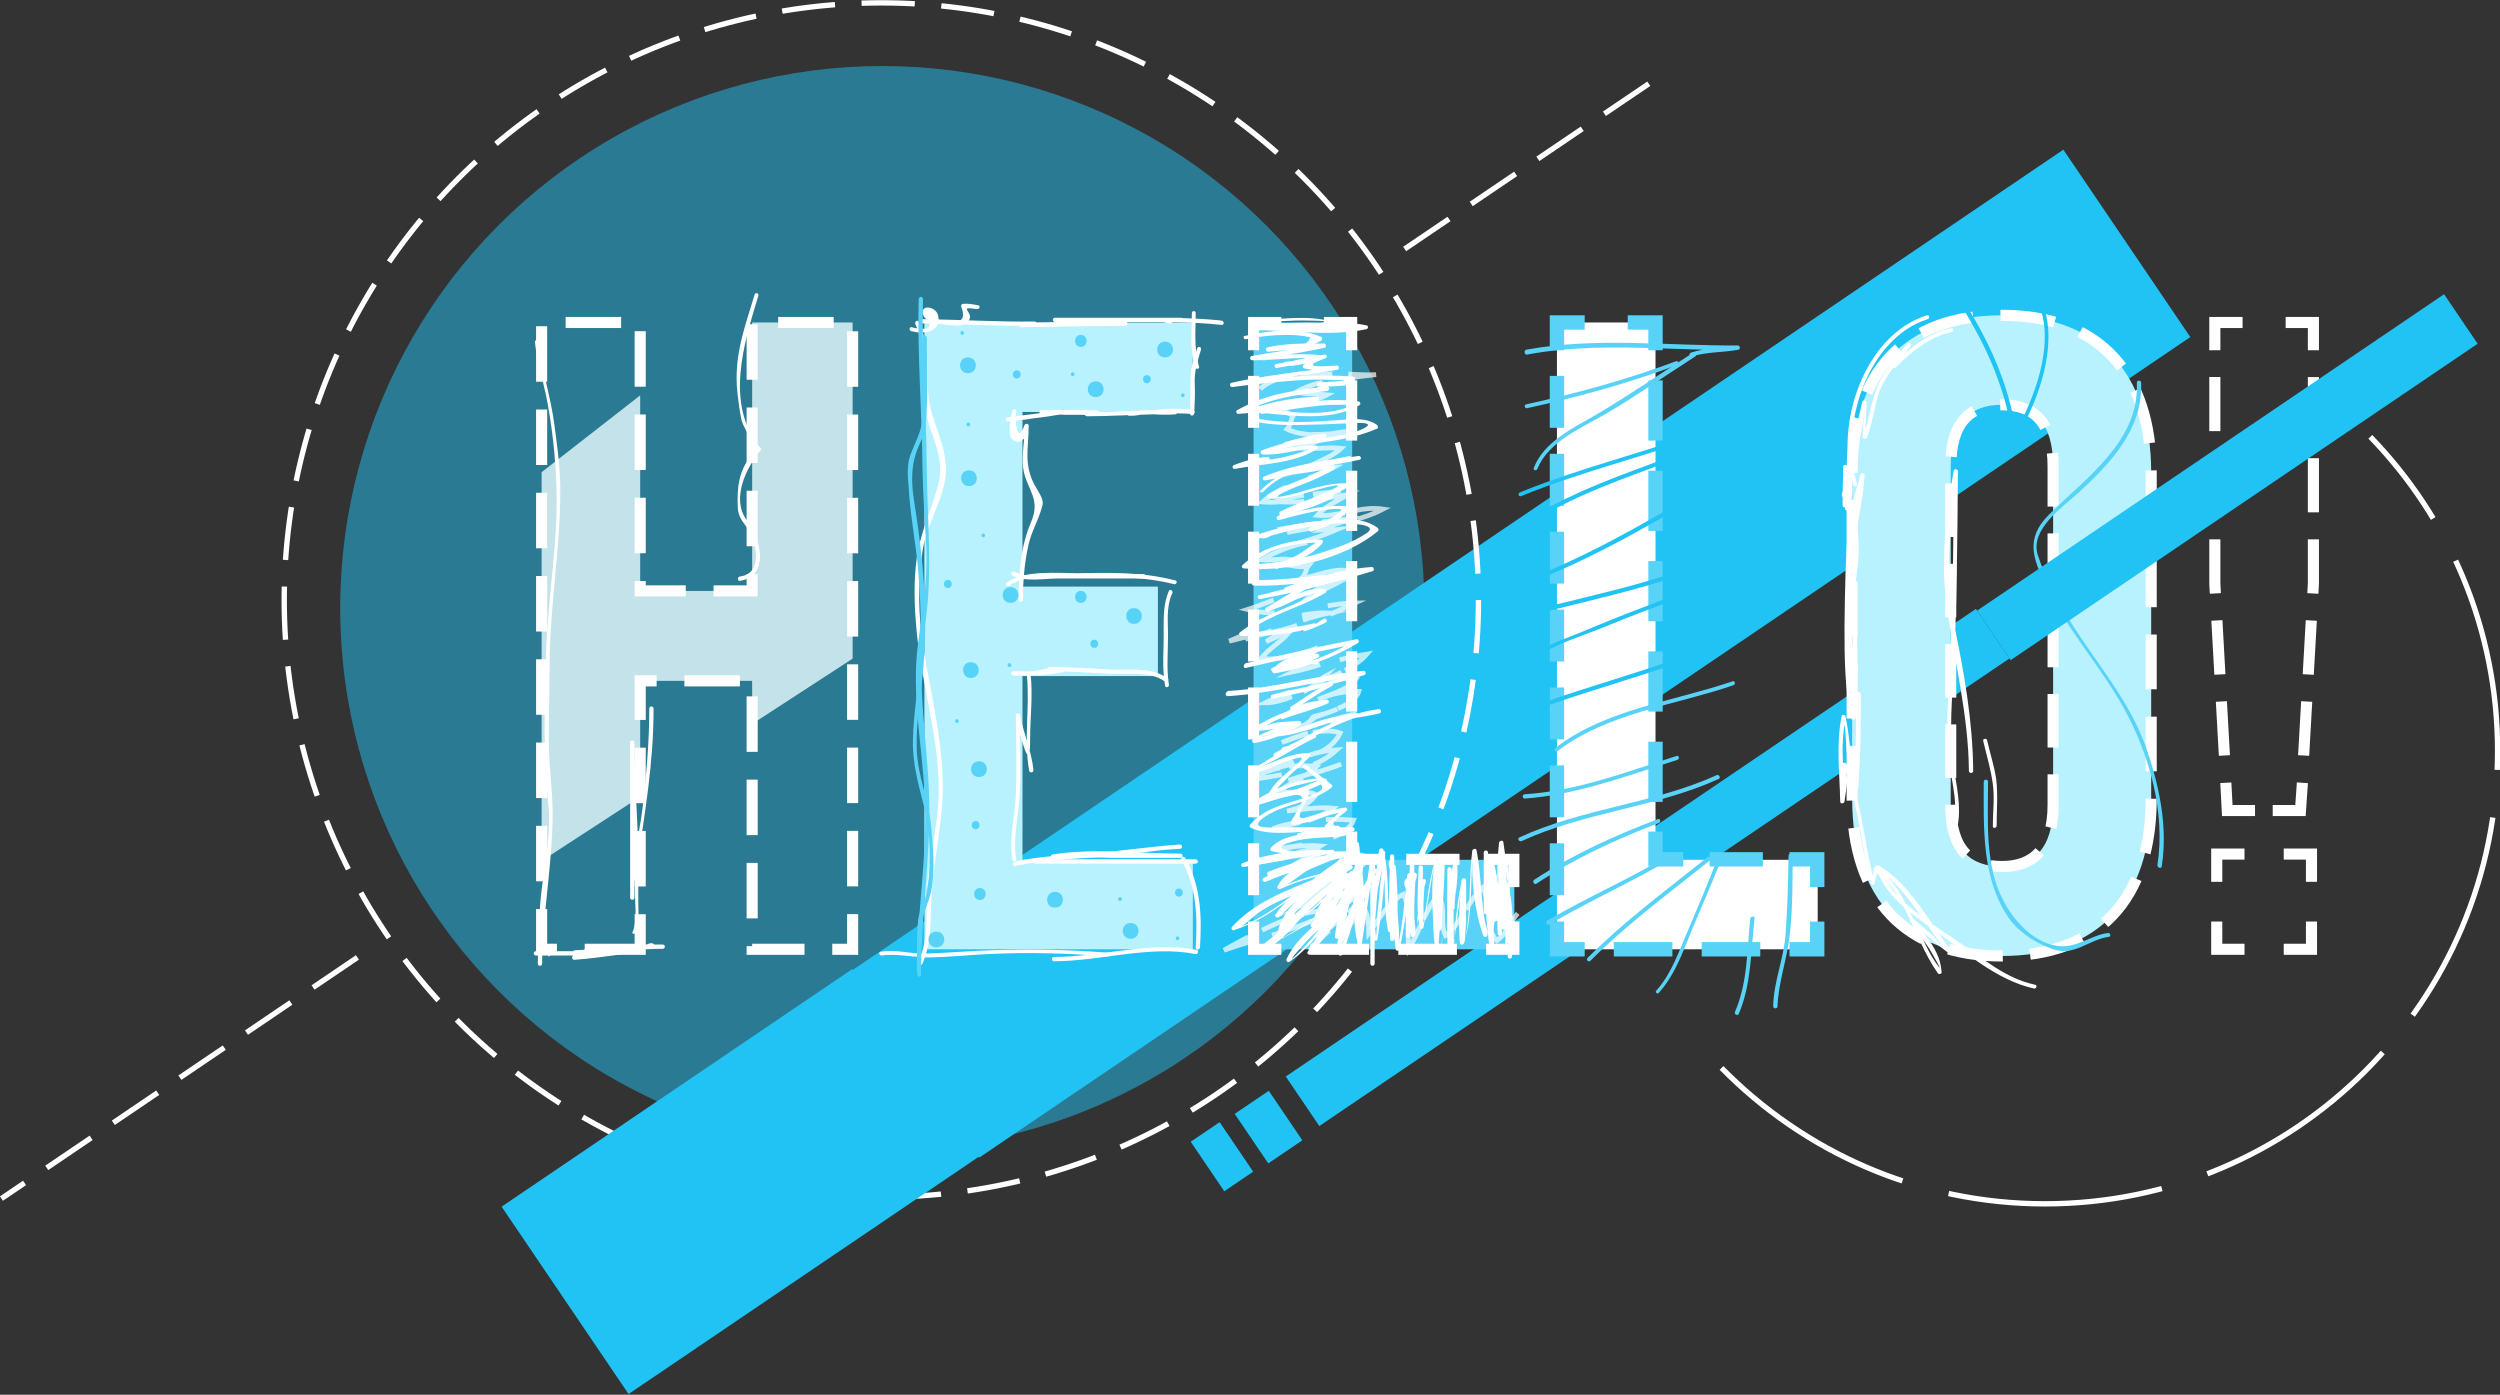 <?xml version="1.0" encoding="utf-8"?>
<!-- Generator: Adobe Illustrator 17.1.0, SVG Export Plug-In . SVG Version: 6.00 Build 0)  -->
<!DOCTYPE svg PUBLIC "-//W3C//DTD SVG 1.1//EN" "http://www.w3.org/Graphics/SVG/1.1/DTD/svg11.dtd">
<svg version="1.1" id="Layer_1" xmlns="http://www.w3.org/2000/svg" xmlns:xlink="http://www.w3.org/1999/xlink" x="0px" y="0px"
	 viewBox="0 0 522.5 291.5" enable-background="new 0 0 522.5 291.5" xml:space="preserve">
<rect x="0" y="0" width="522.5" height="291.5" fill="#333333" stroke="none"/>
<path fill="none" stroke="#FFFFFF" stroke-width="1.12" stroke-miterlimit="10" stroke-dasharray="45,10" d="M359.8,223.2
	c17.2,17.5,41.1,28.4,67.6,28.4c52.2,0,94.6-42.3,94.6-94.6c0-25.5-10.1-48.7-26.6-65.7"/>
<circle opacity="0.5" fill="#20C3F3" cx="184.4" cy="127.1" r="113.3"/>
<rect x="165" y="112.8" transform="matrix(0.828 -0.561 0.561 0.828 -21.78 201.946)" fill="#20C3F3" width="305.7" height="47.3"/>
<rect x="257.4" y="175.3" transform="matrix(-0.828 0.561 -0.561 -0.828 731.445 138.361)" fill="#20C3F3" width="174.2" height="12.5"/>
<g>
	
		<circle fill="none" stroke="#FFFFFF" stroke-width="1.12" stroke-miterlimit="10" stroke-dasharray="11.123,5.562" cx="184.2" cy="125.4" r="124.8"/>
</g>
<g>
	<defs>
		<path id="SVGID_1_" d="M133.8,198.4h-20.6v-131h20.6v56.1h23.4V67.4h21v131h-21v-56.1h-23.4V198.4z"/>
	</defs>
	<clipPath id="SVGID_2_">
		<use xlink:href="#SVGID_1_"  overflow="visible"/>
	</clipPath>
	<polygon opacity="0.8" clip-path="url(#SVGID_2_)" fill="#EBFCFF" points="66.1,135.4 171.3,53.4 207.8,118.4 101.4,187.6 	"/>
</g>
<path fill="#B8F2FF" d="M213.7,122.6H242v18.7h-28.3v38.4h35.6v18.7h-56.1v-131h56.1v18.7h-35.6V122.6z"/>
<g>
	<path fill="#58D3F7" d="M262,67.4h20.6v112.3h33.9v18.7H262V67.4z"/>
	<g>
		<g>
			<polyline fill="none" stroke="#FFFFFF" stroke-width="2.32" stroke-miterlimit="10" points="262,73.2 262,67.4 267.8,67.4 			
				"/>
			<polyline fill="none" stroke="#FFFFFF" stroke-width="2.32" stroke-miterlimit="10" points="276.7,67.4 282.5,67.4 282.5,73.2 
							"/>
			
				<line fill="none" stroke="#FFFFFF" stroke-width="2.32" stroke-miterlimit="10" stroke-dasharray="12.586,6.293" x1="282.5" y1="79.5" x2="282.5" y2="170.7"/>
			<polyline fill="none" stroke="#FFFFFF" stroke-width="2.32" stroke-miterlimit="10" points="282.5,173.8 282.5,179.6 
				288.3,179.6 			"/>
			
				<line fill="none" stroke="#FFFFFF" stroke-width="2.32" stroke-miterlimit="10" stroke-dasharray="11.139,5.569" x1="293.9" y1="179.6" x2="307.8" y2="179.6"/>
			<polyline fill="none" stroke="#FFFFFF" stroke-width="2.32" stroke-miterlimit="10" points="310.6,179.6 316.4,179.6 
				316.4,185.4 			"/>
			<polyline fill="none" stroke="#FFFFFF" stroke-width="2.32" stroke-miterlimit="10" points="316.4,192.6 316.4,198.4 
				310.6,198.4 			"/>
			
				<line fill="none" stroke="#FFFFFF" stroke-width="2.32" stroke-miterlimit="10" stroke-dasharray="12.247,6.123" x1="304.5" y1="198.4" x2="270.8" y2="198.4"/>
			<polyline fill="none" stroke="#FFFFFF" stroke-width="2.32" stroke-miterlimit="10" points="267.8,198.4 262,198.4 262,192.6 
							"/>
			
				<line fill="none" stroke="#FFFFFF" stroke-width="2.32" stroke-miterlimit="10" stroke-dasharray="10.854,5.427" x1="262" y1="187.1" x2="262" y2="75.9"/>
		</g>
	</g>
</g>
<g>
	<g>
		<path fill="#FFFFFF" d="M325.4,67.4H346v112.3h33.9v18.7h-54.5V67.4z"/>
	</g>
	<g>
		<g>
			<polyline fill="none" stroke="#58D3F7" stroke-width="3" stroke-miterlimit="10" points="325.4,73.2 325.4,67.4 331.2,67.4 			
				"/>
			<polyline fill="none" stroke="#58D3F7" stroke-width="3" stroke-miterlimit="10" points="340.2,67.4 346,67.4 346,73.2 			"/>
			
				<line fill="none" stroke="#58D3F7" stroke-width="3" stroke-miterlimit="10" stroke-dasharray="12.586,6.293" x1="346" y1="79.5" x2="346" y2="170.7"/>
			<polyline fill="none" stroke="#58D3F7" stroke-width="3" stroke-miterlimit="10" points="346,173.8 346,179.6 351.8,179.6 			"/>
			
				<line fill="none" stroke="#58D3F7" stroke-width="3" stroke-miterlimit="10" stroke-dasharray="11.139,5.569" x1="357.3" y1="179.6" x2="371.3" y2="179.6"/>
			<polyline fill="none" stroke="#58D3F7" stroke-width="3" stroke-miterlimit="10" points="374,179.6 379.8,179.6 379.8,185.4 			
				"/>
			<polyline fill="none" stroke="#58D3F7" stroke-width="3" stroke-miterlimit="10" points="379.8,192.6 379.8,198.4 374,198.4 			
				"/>
			
				<line fill="none" stroke="#58D3F7" stroke-width="3" stroke-miterlimit="10" stroke-dasharray="12.247,6.123" x1="367.9" y1="198.4" x2="334.2" y2="198.4"/>
			<polyline fill="none" stroke="#58D3F7" stroke-width="3" stroke-miterlimit="10" points="331.2,198.4 325.4,198.4 325.4,192.6 
							"/>
			
				<line fill="none" stroke="#58D3F7" stroke-width="3" stroke-miterlimit="10" stroke-dasharray="10.854,5.427" x1="325.4" y1="187.1" x2="325.4" y2="75.9"/>
		</g>
	</g>
</g>
<g>
	<path fill="#B8F2FF" d="M387.1,98.8c0-21,11-32.9,31.3-32.9c20.2,0,31.2,12,31.2,32.9v68.1c0,21-11,32.9-31.2,32.9
		c-20.2,0-31.3-12-31.3-32.9V98.8z M407.7,168.2c0,9.4,4.1,12.9,10.7,12.9c6.5,0,10.7-3.6,10.7-12.9V97.5c0-9.4-4.1-12.9-10.7-12.9
		c-6.6,0-10.7,3.6-10.7,12.9V168.2z"/>
	<g>
		<path fill="none" stroke="#FFFFFF" stroke-width="2.32" stroke-miterlimit="10" stroke-dasharray="11.435,5.718" d="
			M387.1,98.8c0-21,11-32.9,31.3-32.9c20.2,0,31.2,12,31.2,32.9v68.1c0,21-11,32.9-31.2,32.9c-20.2,0-31.3-12-31.3-32.9V98.8z"/>
		<path fill="none" stroke="#FFFFFF" stroke-width="2.32" stroke-miterlimit="10" stroke-dasharray="11.19,5.595" d="
			M407.7,168.2c0,9.4,4.1,12.9,10.7,12.9c6.5,0,10.7-3.6,10.7-12.9V97.5c0-9.4-4.1-12.9-10.7-12.9c-6.6,0-10.7,3.6-10.7,12.9V168.2z
			"/>
	</g>
</g>
<g>
	<g>
		<g>
			<polyline fill="none" stroke="#FFFFFF" stroke-width="2.32" stroke-miterlimit="10" points="471.3,169.4 465.5,169.4 
				465.2,163.6 			"/>
			
				<polyline fill="none" stroke="#FFFFFF" stroke-width="2.32" stroke-miterlimit="10" stroke-dasharray="11.309,5.654" points="
				464.9,157.9 462.9,122 462.9,76 			"/>
			<polyline fill="none" stroke="#FFFFFF" stroke-width="2.32" stroke-miterlimit="10" points="462.9,73.2 462.9,67.4 468.7,67.4 
							"/>
			<polyline fill="none" stroke="#FFFFFF" stroke-width="2.32" stroke-miterlimit="10" points="477.7,67.4 483.5,67.4 483.5,73.2 
							"/>
			
				<polyline fill="none" stroke="#FFFFFF" stroke-width="2.32" stroke-miterlimit="10" stroke-dasharray="11.309,5.654" points="
				483.5,78.8 483.5,122 481.3,160.7 			"/>
			<polyline fill="none" stroke="#FFFFFF" stroke-width="2.32" stroke-miterlimit="10" points="481.2,163.6 480.8,169.4 
				475,169.4 			"/>
		</g>
		<g>
			<polyline fill="none" stroke="#FFFFFF" stroke-width="2.32" stroke-miterlimit="10" points="477.3,178.5 483.1,178.5 
				483.1,184.3 			"/>
			<polyline fill="none" stroke="#FFFFFF" stroke-width="2.32" stroke-miterlimit="10" points="483.1,192.6 483.1,198.4 
				477.3,198.4 			"/>
			<polyline fill="none" stroke="#FFFFFF" stroke-width="2.32" stroke-miterlimit="10" points="469.1,198.4 463.3,198.4 
				463.3,192.6 			"/>
			<polyline fill="none" stroke="#FFFFFF" stroke-width="2.32" stroke-miterlimit="10" points="463.3,184.3 463.3,178.5 
				469.1,178.5 			"/>
		</g>
	</g>
</g>
<path fill="none" stroke="#FFFFFF" stroke-width="2.32" stroke-miterlimit="10" stroke-dasharray="11.601,5.801" d="
	M133.8,198.4h-20.6v-131h20.6v56.1h23.4V67.4h21v131h-21v-56.1h-23.4V198.4z"/>
<g>
	<g>
		<path fill="#FFFFFF" d="M111.8,71.5c0.4,3.9,1.6,7.7,2.4,11.5c1.2,6.1,1.9,12.5,2.1,18.8c0.4,11.8-1.9,23.5-2.2,35.2
			c-0.3,10.4-0.6,20.9,0.5,31.2c0.6,5.6-0.6,11.4-1.3,17c-0.7,5.4-0.8,10.8-0.9,16.2c0,0.6,0.9,0.6,0.9,0
			c0.1-10.5,2.2-20.9,2.2-31.4c0-5.4-0.9-10.7-0.8-16.1c0.1-5.6,0.1-11.3,0.2-16.9c0.2-11.1,2.1-22.1,2.2-33.3
			c0.1-5.2-0.6-10.3-1.3-15.4c-0.8-5.7-2.6-11.2-3.2-16.8C112.6,70.9,111.8,70.9,111.8,71.5L111.8,71.5z"/>
	</g>
</g>
<g>
	<g>
		<path fill="#FFFFFF" d="M114.8,199c-1.6-0.3-1.1-0.3-2.8-0.2c-0.6,0-0.6,0.9,0,0.9c3.3,0,6.7,0,10,0c4,0,0.9-0.5,2.4-0.7
			c-1.5,0.2-3,0.4-4.5,0.7c-0.5,0.1-0.4,0.9,0.1,0.9c3.2-0.2,6.4-0.7,9.6-1.1c0.5-0.1,0.6-0.9,0-0.9c-1.9,0-3.8,0-5.7,0
			c-1.5-0.6-2.1-0.4-2,0.8c1.2-0.1,2.4-0.2,3.7-0.3c4.3-0.3,8.6-0.8,12.9-0.8c0.6,0,0.6-0.9,0-0.9c-3.7,0-7.4,0-11.1,0
			c-0.6,0-0.6,0.9,0,0.9c1.9,0,3.7,0,5.6,0c1.2,0,2.5,0,3.7,0c0.3-1.2-0.3-1.5-1.8-0.8c-4.9,0.2-9.8,0.9-14.7,1.1
			c-0.6,0-0.6,0.9,0,0.9c1.3,0,2.5,0,3.8,0c0.6,0,1.3,0,1.9,0c1.5,0.6,2.1,0.4,1.9-0.6c-1.9,0.2-3.8,0.5-5.8,0.7
			c-0.1,0.2-0.2,0.5-0.3,0.7c1.5-0.3,2.9-0.5,4.4-0.6c0.5-0.1,0.6-0.9,0-0.9c-2,0-4,0-6,0c-1.3,0-2.7,0-4,0
			c-2.1-0.6-2.5-0.2-1.4,1.1C115.1,199.9,115.4,199.1,114.8,199L114.8,199z"/>
	</g>
</g>
<g>
	<g>
		<path fill="#FFFFFF" d="M132.9,194.9c0.8-2.1,0.5-4.3,0.5-6.5c0-3.6,0-7.1,0-10.7c-0.2-7.5-0.8-15-0.8-22.5c0-0.6-0.9-0.6-0.9,0
			c0,5.7,0,11.5,0,17.2c0,3.2,0,6.4,0,9.6c0,1.3,0,2.5,0,3.8c0.3,0.1,0.6,0.2,0.8,0.2c0.1-1.7,0.2-3.3,0.6-5
			c1.7-11,3.5-21.7,3.5-32.9c0-0.6-0.9-0.6-0.9,0c0,6.9-0.6,13.8-1.4,20.7c-0.7,6.3-2.7,12.4-2.6,18.8c0,0.6,0.9,0.6,0.9,0
			c0-5.7,0-11.5,0-17.2c0-3.2,0-6.4,0-9.6c0-1.3,0-2.5,0-3.8c-0.3,0-0.6,0-0.9,0c0,1.3,0,2.5,0.1,3.8c0.1,5.6,0.6,11.2,0.8,16.8
			c0.1,3,0.1,5.9,0.1,8.9c0,2.5,0.5,5.7-0.4,8.1C131.8,195.2,132.7,195.4,132.9,194.9L132.9,194.9z"/>
	</g>
</g>
<g>
	<g>
		<path fill="#FFFFFF" d="M154.6,121.4c3.5-0.5,4.7-3.3,4.1-6.6c-0.4-2.4-1.3-4.2-2.7-6.2c-3.2-4.4,0-10.9,2.9-14.4
			c0.2-0.2,0.2-0.4,0-0.6c-7.5-9.2-3.4-21.9-0.4-31.8c0.2-0.5-0.7-0.8-0.8-0.2c-2,6.7-4.1,12.1-3.7,19.1c0.2,2.4,0.5,4.8,1,7.2
			c0.3,1.3,3.2,5.7,2.4,6.8c-3,3.5-3.4,7-3.2,11.5c0.1,1.6,0.9,2.7,1.8,3.9c1.8,2.4,4,9.7-1.4,10.4
			C154.1,120.6,154.1,121.4,154.6,121.4L154.6,121.4z"/>
	</g>
</g>
<g>
	<g>
		<path fill="#FFFFFF" d="M191.3,67.7c2.5,5.6,1.4,11.5,2.1,17.4c0.7,6,4.4,10,2.6,16.5c-1.4,5.1-3.6,9.6-4.4,15
			c-0.7,5.1-0.5,10.4,0,15.6c1.1,11.1,4.6,21.7,4.6,33c0,6.2-1.6,12.4-2.3,18.6c-0.6,5.8,0.5,11.8-1.9,17.2c-0.2,0.5,0.5,1,0.8,0.4
			c1.6-3.7,1.7-7.6,1.8-11.6c0.1-6.5,1.4-12.8,2.1-19.2c1.4-12-1.8-23.3-3.7-35.1c-1.1-6.7-1.2-13.6-0.2-20.3
			c0.8-5.8,4.8-11.2,4.9-16.9c0.1-5.5-3.2-10.3-3.7-15.9c-0.4-5.3,0.3-10.2-2-15.1C191.8,66.7,191.1,67.2,191.3,67.7L191.3,67.7z"/>
	</g>
</g>
<g>
	<g>
		<path fill="#FFFFFF" d="M190.4,69.2c2.6,0.7,6.3,0.3,5.7-3.1c-0.3-2.1-3.8-2.6-3.2-0.4c0.5,2,4.6,2.1,6.2,2.3
			c1.2,0.1,2.2,0.1,3.1-0.7c2-1.9-2.6-3.4,2-2.7c0.5,0.1,0.8-0.8,0.2-0.8c-1.1-0.2-2.1-0.4-3.1-0.3c-0.3,0-0.5,0.3-0.4,0.6
			c1.5,3.9-1.8,3.2-3.9,2.9c-0.9-0.2-1.8-0.4-2.6-0.8c-0.1-0.1-0.2-0.1-0.3-0.2c0.6,2,0.2,2.9-1.4,2.7c-0.7,0-1.4-0.1-2.1-0.3
			C190.1,68.2,189.9,69,190.4,69.2L190.4,69.2z"/>
	</g>
</g>
<g>
	<g>
		<path fill="#FFFFFF" d="M192.9,67.6c7.8,0.1,15.5,0.6,23.3,0.5c0.6,0,0.6-0.9,0-0.9c-7.8,0.1-15.5-0.4-23.3-0.5
			C192.3,66.7,192.3,67.6,192.9,67.6L192.9,67.6z"/>
	</g>
</g>
<g>
	<g>
		<path fill="#FFFFFF" d="M213.5,68.4c7.2-0.1,14.4-0.3,21.7-0.3c0.6,0,0.6-0.9,0-0.9c-4.3,0-8.5-0.6-12.8-0.8c0,0.3,0,0.6,0,0.9
			c1.3,0,2.5,0,3.8,0c2.5,0,5,0,7.5,0c1.9,0,3.8,0,5.7,0c1.3,0,2.5,0,3.8,0c1.5,0.6,2.1,0.3,2-0.9c-4.1,0-8.3,0-12.4,0
			c-0.6,0-0.6,0.9,0,0.9c7.5,0,15-0.2,22.5,0.6c0.6,0.1,0.6-0.8,0-0.9c-5.7-0.6-11.4-0.6-17.2-0.6c-1.2,0-2.4,0-3.6,0
			c0,0.3,0,0.6,0,0.9c1.2,0,2.4,0,3.5,0c3,0,5.9,0,8.9,0c0.6,0,0.6-0.9,0-0.9c-8.8,0-17.6,0-26.4,0c-0.6,0-0.6,0.9,0,0.9
			c3.1,0,6.2,0.4,9.4,0.7c1.2,0.1,2.4,0.1,3.5,0.1c0-0.3,0-0.6-0.1-0.9c-1.2,0-2.5,0-3.7,0c-5.4,0-10.7,0.2-16.1,0.3
			C212.9,67.5,212.9,68.4,213.5,68.4L213.5,68.4z"/>
	</g>
</g>
<g>
	<g>
		<path fill="#FFFFFF" d="M249.1,65.4c0,3.9-0.5,7.7,0.7,11.4c0.2,0.5,1,0.3,0.8-0.2c-1.1-3.7-0.7-7.4-0.7-11.2
			C249.9,64.9,249.1,64.9,249.1,65.4L249.1,65.4z"/>
	</g>
</g>
<g>
	<g>
		<path fill="#FFFFFF" d="M250.2,72.8c-0.6,2.2-1.4,4-1.4,6.3c0,2.5,0,4.9-0.1,7.3c0,0.6,0.8,0.6,0.9,0c0.1-2.1,0.2-4.2,0.1-6.3
			c-0.1-2.6,0.6-4.6,1.3-7C251.2,72.5,250.4,72.3,250.2,72.8L250.2,72.8z"/>
	</g>
</g>
<g>
	<g>
		<path fill="#FFFFFF" d="M249.2,85.6c-2.6-0.2-5.2-0.3-7.8,0.1c-0.5,0.1-0.6,0.8,0,0.9c1.4,0.1,2.8,0.1,4.2,0c0.6,0,0.6-0.9,0-0.9
			c-3.2,0-6.4-0.1-9.7,0.3c-0.5,0.1-0.4,0.9,0.1,0.9c1.2,0,1.1,0,2.3-0.2c0.5-0.1,0.4-0.9-0.1-0.9c-2.1,0.1-4.2,0.2-6.4,0.3
			c-1,0-2.1,0-3.1,0c-0.1,0.3-0.3,0.5-0.4,0.8c0.4-0.1,0.8-0.1,1.2-0.2c0.5-0.1,0.3-0.8-0.1-0.9c-3.3-0.2-6.6-0.1-9.9-0.1
			c-0.2,0.3-0.3,0.6-0.5,0.8c1.5,0.3,1.8,0.1,0.7-0.5c-3,0.5-6.1,0.8-9.1,1.2c-0.5,0.1-0.6,0.9,0,0.9c1.2-0.1,1.1-0.1,2.3-0.3
			c0.6-0.1,0.3-0.9-0.2-0.8c-0.1,0.3-0.1,0.6-0.2,0.9c1.2-0.1,2.5-0.3,3.7-0.5c1.9-0.2,3.8-0.5,5.6-0.8c0.5-0.1,0.4-0.8-0.1-0.9
			c-1.4-0.1-2.7,0-4,0c-0.6,0-0.6,0.9,0,0.9c1.8,0,3.6,0,5.4,0.1c1.1,0,2.2,0,3.3,0c1.7,0.3,2,0.1,0.8-0.6c-0.6,0-0.6,0.9,0,0.9
			c4.6,0,9.1-0.3,13.7-0.4c1.1,0,2.1,0,3.2,0c0.5-1,0.1-1.3-1.2-0.8c0.2,0.9,0.9,1.1,2,0.6c1.5,0,2.9,0,4.4,0.1
			C249.8,86.5,249.8,85.6,249.2,85.6L249.2,85.6z"/>
	</g>
</g>
<g>
	<g>
		<path fill="#FFFFFF" d="M211.6,85.8c-0.3,1.2-1.3,5.4,0.2,6.2c1,0.5,0.9,0.5,1.8,0c1.5-0.8,0.5-2.8,0.5-1.4
			c-0.1,2.8-0.7,5.3-0.1,8.1c0.9,3.9,3.5,5.7,1.5,10.4c-2.2,5.1-2.6,10.8-2.6,16.2c0,0.6,0.9,0.6,0.9,0c0-3.8,0.3-7.5,1.1-11.2
			c0.6-3,2.3-5.6,3-8.6c0.3-1.3-1.2-3.2-1.7-4.2c-2.3-4.3-1.2-7.9-1.2-12.3c0-0.5-0.7-0.6-0.9-0.1c-1.5,4.3-2.1-1.3-1.7-2.9
			C212.5,85.5,211.7,85.3,211.6,85.8L211.6,85.8z"/>
	</g>
</g>
<g>
	<g>
		<path fill="#FFFFFF" d="M211.6,120.3c2.8,1.4,6.6,0.6,9.6,0.6c5.9,0,11.9,0,17.8,0c0.6,0,0.6-0.9,0-0.9c-4.6,0-9.2,0-13.8,0
			c-3.7,0-9.7,1.2-13.2-0.5C211.5,119.3,211.1,120.1,211.6,120.3L211.6,120.3z"/>
	</g>
</g>
<g>
	<g>
		<path fill="#FFFFFF" d="M211,122.4c3.4-2.7,11.8-1.8,15.9-1.8c6.5,0,12.2-0.1,18.5,1.5c0.5,0.1,0.8-0.7,0.2-0.8
			c-7-1.8-13.3-1.6-20.6-1.5c-4,0-11.2-0.7-14.6,2C209.9,122.1,210.5,122.7,211,122.4L211,122.4z"/>
	</g>
</g>
<g>
	<g>
		<path fill="#FFFFFF" d="M244.3,123.5c-1.1,2.6-1.1,5.1-1.1,7.9c0.1,4-0.4,7.9,0.3,11.9c0.1,0.6,0.9,0.3,0.8-0.2
			c-0.5-3.2-0.2-6.3-0.2-9.5c0.1-3.3-0.5-6.5,0.9-9.6C245.3,123.5,244.5,123,244.3,123.5L244.3,123.5z"/>
	</g>
</g>
<g>
	<g>
		<path fill="#FFFFFF" d="M244,141.8c-3.3-2.6-8.3-1.6-12.2-1.9c-3.5-0.2-7.1-0.4-10.6-0.5c-1.7,0-4.1,0.9-6,0.9c-1,0-3.8,0.9-1,0.9
			c0.6,0,0.6-0.9,0-0.9c-0.8,0-1.6,0-2.4,0c-0.6,0-0.6,0.9,0,0.9c3.5,0,6.9,0,10.3-0.7c0.4-0.1,0.4-0.8,0-0.8
			c-1.6-0.3-1.1-0.3-2.7-0.3c-0.6,0-0.6,0.9,0,0.9c4.2,0,8.3,0.3,12.4,0.5c3.5,0.2,8.7-0.6,11.6,1.6
			C243.8,142.7,244.5,142.1,244,141.8L244,141.8z"/>
	</g>
</g>
<g>
	<g>
		<path fill="#FFFFFF" d="M214.6,140.9c0.7,6.8-0.7,13.5,0.5,20.2c0.1,0.5,0.9,0.4,0.9-0.1c-0.4-4-2.1-7.7-2.8-11.6
			c-0.1-0.5-0.9-0.4-0.9,0.1c0.1,5.6,0.2,11.2,0,16.8c-0.2,4.5-1.5,8.9-0.7,13.4c0.1,0.6,0.9,0.3,0.8-0.2c-0.8-4.2,0.5-8.9,0.7-13.2
			c0.3-5,0.1-10,0-14.9c-1-0.3-1,0.2-0.1,1.5c0.3,1.1,0.7,2.2,1,3.2c1.3,4,1.3-0.1,1.3-1.7c0-4.5,0.6-9,0.1-13.5
			C215.4,140.4,214.5,140.4,214.6,140.9L214.6,140.9z"/>
	</g>
</g>
<g>
	<g>
		<path fill="#FFFFFF" d="M212.3,181c5.4-1.3,10.9-1.4,16.5-1.8c5.9-0.4,11.8-1.5,17.8-1.8c0.6,0,0.6-0.9,0-0.9
			c-6,0.4-11.8,1.3-17.8,1.8c-5.6,0.5-11.2,0.5-16.7,1.8C211.5,180.3,211.7,181.2,212.3,181L212.3,181z"/>
	</g>
</g>
<g>
	<g>
		<path fill="#FFFFFF" d="M216.5,180.5c11.1,0,22.3,0,33.4,0c0.6,0,0.6-0.9,0-0.9c-11.1,0-22.3,0-33.4,0
			C215.9,179.6,215.9,180.5,216.5,180.5L216.5,180.5z"/>
	</g>
</g>
<g>
	<g>
		<path fill="#FFFFFF" d="M220.2,179.5c4.5-0.7,9.1-0.2,13.6-0.2c4.3,0,8.6,0,12.9,0c0.6,0,0.6-0.9,0-0.9c-8.7,0-18.2-1.2-26.8,0.2
			C219.4,178.8,219.7,179.6,220.2,179.5L220.2,179.5z"/>
	</g>
</g>
<g>
	<g>
		<path fill="#FFFFFF" d="M246.9,179.7c3.2,5.7,3.4,12,3,18.3c0,0.6,0.8,0.6,0.9,0c0.4-6.5,0.2-12.9-3.1-18.7
			C247.4,178.8,246.7,179.2,246.9,179.7L246.9,179.7z"/>
	</g>
</g>
<g>
	<g>
		<path fill="#FFFFFF" d="M250.1,198.5c-9.7-1.8-20,1.5-29.8,1.5c-0.6,0-0.6,0.9,0,0.9c9.7,0,19.9-3.4,29.6-1.5
			C250.4,199.5,250.6,198.6,250.1,198.5L250.1,198.5z"/>
	</g>
</g>
<g>
	<g>
		<path fill="#FFFFFF" d="M231.4,199.1c-8.9-0.7-17.9-0.8-26.8-0.4c-3.9,0.2-7.7,0.5-11.5,0.6c-3.1,0-6-0.9-9-0.4
			c-0.6,0.1-0.3,0.9,0.2,0.8c3-0.5,7.2,0.5,10.3,0.4c4-0.1,7.9-0.5,11.9-0.7c8.3-0.4,16.6-0.2,24.9,0.5
			C232,200,232,199.1,231.4,199.1L231.4,199.1z"/>
	</g>
</g>
<g>
	<g>
		<path fill="#FFFFFF" d="M262.2,67.4c3.7-0.1,7.4-0.5,11.2-0.4c2.1,0,6.9,0.2,0.7,0.6c-2.6,0.2-5.2-0.1-7.8-0.2
			c0.1,1.1,0.8,1.4,2.1,0.8c1.2,0,2.4-0.1,3.6-0.1c2.4-0.1,4.8,0,7.2,0.2c0.1-1.1-0.5-1.3-1.9-0.7c-1.2,0-2.5,0-3.7,0
			c-3.1,0-6.2,0-9.2,0c-0.6,0-0.6,0.9,0,0.9c3.5,0,7,0,10.4,0c1.6,0,3.1-0.2,4.7-0.2c0.6,0,5.7-0.1,2,0.2c-6.4,0.4-13-0.4-19.5-0.4
			c-0.6,0-0.6,0.9,0,0.9c7.6,0,16.2,1.4,23.6-0.2c0.4-0.1,0.4-0.8,0-0.8c-5.2-1.1-10.7-0.2-16-0.2c-1.2,0-2.4,0-3.6,0
			c0,0.3,0,0.6,0.1,0.9c1.2,0,2.5,0,3.7,0c3.7,0,7.4,0,11.1,0c0.6,0,0.5-0.8,0-0.9c-5.4-0.6-10.8-0.3-16.2-0.2c-0.6,0-0.6,0.9,0,0.9
			c4.7,0.1,9.3,0.7,13.9-0.4c0.4-0.1,0.4-0.7,0-0.8c-5.3-1.6-10.9-0.5-16.4-0.4C261.6,66.5,261.6,67.4,262.2,67.4L262.2,67.4z"/>
	</g>
</g>
<g>
	<g>
		<path fill="#FFFFFF" d="M314.5,180.4c1.3,6.5,0.7,13,0.6,19.5c0,0.6,0.9,0.6,0.9,0c0.1-5.2,0.6-10.3-1-15.4
			c-0.1-0.4-0.7-0.4-0.8,0c-0.6,3.1-0.4,6.2-0.3,9.4c0,0.6,0.9,0.6,0.9,0c0.1-6,0.4-11.9-0.6-17.9c-0.1-0.5-0.8-0.3-0.9,0.1
			c-0.7,6.3-0.4,12.6-0.3,19c0,0.6,0.9,0.6,0.9,0c0.1-5.2-0.6-10.3-1.8-15.4c-0.1-0.5-0.8-0.4-0.9,0.1c-0.3,4.6-0.4,9.2-0.4,13.9
			c0,0.6,0.9,0.6,0.9,0c0-4.2,0-8.5,0-12.7c-0.3,0-0.6,0-0.9,0c0,1.2,0.1,2.4,0.2,3.6c0.2,2.4,0.4,4.9,0.6,7.3
			c0.2,1.8,0.3,3.7,0.4,5.5c-0.1-2,0.4-4.6,0.5-6.7c0.2-3.5,0.4-6.9-0.4-10.3c-0.1-0.4-0.8-0.4-0.8,0c-0.7,3.9-0.3,7.8-0.2,11.7
			c0,0.6,0.9,0.6,0.9,0c0-3.5,0-6.9,0-10.4c-0.3,0-0.6,0.1-0.9,0.1c0,1.2,0,2.4,0,3.7c0,2.4-0.1,4.9-0.2,7.3
			c-0.1,1.8,0.4,3.2-0.3,0.7c-0.6-2-0.7-4.1-0.9-6.2c-0.3-3.2-0.5-6.4-1.1-9.6c-0.1-0.5-0.8-0.3-0.9,0.1c-0.7,5.6-0.3,11.3-1.2,16.9
			c-0.7,4.3-0.1-0.9-0.1-1.9c0-2.9,0.1-5.9,0-8.8c0-0.5-0.8-0.6-0.9-0.1c-0.6,2.9-1,5.9-1.3,8.8c-0.1,0.4-0.3,5-0.3,5.1
			c-0.1-1.9-0.1-3.8-0.1-5.7c0-1.9,0-3.8,0.1-5.7c0-2.3-0.8-3-0.8-0.2c0,0.6,0,1.2,0,1.8c-0.6,1.4-0.3,2,0.9,2
			c0-2.2,0.3-4.4,0.8-6.6c-0.3,1.3-1.3,6.1-2,8.6c-0.4,1.5-0.9,3-1.4,4.5c-1.2,3.6-0.5-1.5-0.5-2.3c-0.2-3.5,0.2-7,0.3-10.5
			c-0.3,0.1-0.6,0.2-0.8,0.3c0,1.3,0,2.7,0,4c0,2,0,4,0,6c0,0.6,0.9,0.6,0.9,0c0.1-4.7,0.7-9.3,0.6-14c0-0.6-0.9-0.6-0.9,0
			c0,4.4-0.3,8.8-0.1,13.2c-0.2-4.6,0.1-9.1,0-13.7c0-0.5-0.7-0.6-0.9-0.1c-0.8,2.8-1.3,5.6-1.7,8.4c-0.2,1.1-0.3,2.3-0.5,3.4
			c-0.6,4.2-0.2-0.4-0.3-1.1c0-1.1,0-2.1,0.1-3.2c0-0.5,0.1-1.1,0.1-1.6c0.6-1.5,0.3-1.9-0.8-1.3c0,2.4-0.3,4.8-0.6,7.1
			c-0.1,0.8-0.2,6-0.6,2c-0.3-2.9,0-6,0.1-8.9c0.6-1.5,0.4-2.1-0.8-1.7c0,1.8-0.1,3.5-0.2,5.3c-0.1,1.2-0.2,2.3-0.3,3.5
			c0,0.6-0.1,1.2-0.1,1.7c-0.7,1.6-0.5,2.1,0.6,1.6c0-3.9-0.1-7.8,0-11.7c0-0.6-0.8-0.5-0.9,0c-0.5,5-0.9,9.9-1.9,14.8
			c0.5-2.3-0.1-5.1-0.1-7.4c0-3.1-0.1-6.1-0.4-9.2c0-0.4-0.8-0.6-0.9-0.1c-0.7,5.1-0.3,10.1-0.3,15.2c0,0.6,0.9,0.6,0.9,0
			c0-5.7,0-11.5,0-17.2c0-0.6-0.9-0.6-0.9,0c0,2.5-0.1,4.9-0.2,7.4c0,1.2-0.1,2.5-0.1,3.7c0,0.9,0.7,6.2,0.2,2
			c-0.6-4.9,0-9.7-1.3-14.5c-0.1-0.5-0.8-0.3-0.9,0.1c-1,7.9-1.9,15.7-1.8,23.7c0,0.6,0.9,0.6,0.9,0c0-2.4,0-4.8,0-7.2
			c0-1.2,0-2.4,0-3.6c0.6-1.5,0.3-2.1-0.9-1.8c0,1.3,0.7,6.5,0.9,2.2c0.2-3.3,0.9-6.6,1.7-9.8c-0.3,1.3-0.6,3.7-0.7,5.5
			c-0.1,1.2-0.2,2.4-0.4,3.6c-0.1,1.2-0.2,8.3-0.5,3.6c-0.3-4.8,0.5-9.5-0.2-14.3c-0.1-0.4-0.8-0.4-0.8,0c-0.7,5-1.5,10-2.2,15
			c-0.6,4.4,0.1,0.4,0-1.4c-0.1-2.4,0-4.7,0.1-7.1c0.2-4.6-0.2,2.3-0.2,3.1c0,2.2-0.2,4.5-0.4,6.7c0.4-3.9,0.2-8.1,0.4-12.1
			c-1.1,0-1.4,0.6-0.9,1.8c-0.1,1.7-0.4,3.3-0.7,4.9c-0.4,2.2-1.1,4.4-1.8,6.6c-1.5,4.7,0-2.6,0-2.9c0.3-2.2,1-4.3,1.7-6.4
			c0.5-1.6,2.2-8.2,0.9-1.1c-0.4,2.3-1.2,4.4-2,6.6c-0.6,1-0.8,2.2-0.6,3.4c0.5-1.6,1.2-3.1,2-4.5c1.3-2.6,2.8-5,4.2-7.5
			c-1,0.5-1.6,1.3-1.9,2.4c-0.5,0.9-1.1,1.9-1.7,2.8c-1.2,1.8-2.4,3.6-3.5,5.5c1.8-3,2.3-7.9,3.5-11.3c0.6-1.6,1.1-4.6-0.1-1
			c-1,3.1-3.2,6-5.3,8.5c-0.4-0.8-0.4-1.5-0.1-2.3c0.3-1.2,0.7-2.3,1.3-3.4c0.8-2,1.9-3.8,3-5.6c1.3-2.1,1.2-1.7,1.1,0.5
			c-0.1,2.1-0.9,4.1-1.6,6c-0.8,2.1-1.9,4.1-3,6c-0.4,0.7-0.9,1.4-1.4,2.1c-1.5,1.8-1.8,2.2-0.9,1.3c0.6-2.7,2-5.2,3.3-7.6
			c0.5-0.9,2.1-5.2,1.1-2c-1.3,4.5-4.9,8.5-7.4,12.3c-0.3,0.4,0.4,0.9,0.7,0.5c3.6-4.5,7.3-9,10.2-14c0.3-0.4-0.3-0.9-0.7-0.5
			c-2.5,2.4-5,4.7-7.6,6.9c0.8-0.7,2.4-3.8,3-4.5c1.3-1.5,2.7-2.9,3.9-4.5c0.3-0.4-0.2-1-0.6-0.6c-2.7,2.7-5.4,5.5-8.3,8
			c-3.2,2.8-7,4.6-10.1,7.4c-0.3,0.3,0,0.8,0.4,0.7c3.7-1.1,6.2-5.1,8.9-7.6c0.9-0.8,1.8-1.6,2.7-2.4c0.6-0.5,5.5-5.4,3.9-2.2
			c-1.3,2.6-3.9,4.7-5.7,7c-0.3,0.4,0.2,1,0.6,0.6c1.2-1.1,2.4-2.3,3.5-3.4c0.4-0.4,3.7-4.7,1.6-1.6c-1.9,2.8-3.9,5.5-6,8
			c-0.9,1.1-1.9,2-2.9,3c-2.4,2.2,1.3-1.9,1.8-2.5c2.2-2.4,4.9-4.4,7.1-6.8c0.3-0.3,0-0.9-0.4-0.7c-2.5,0.9-4.6,2.2-6.8,3.6
			c-1.3,0.9-2.6,1.7-4,2.5c-1.2,0.7,2.3-5.1,2.3-5.2c3.7-4.2,8.8-6.9,12.5-11.2c0.3-0.4-0.1-1-0.5-0.7c-4.9,3.3-8.7,8-13.5,11.5
			c-3.1,2.3,0.6-0.9,0.9-1.3c1.4-1.4,3-2.5,4.6-3.6c2.5-1.8,5-3.5,7.2-5.7c0.4-0.4-0.1-0.9-0.5-0.7c-7.8,4.4-13.8,11.5-22.3,14.8
			c1.2-0.5,3-2.5,4.5-3.4c2.5-1.6,5.2-2.7,7.9-3.7c3.7-1.5,7.4-2.9,10.9-5c0.4-0.2,0.1-1-0.3-0.8c-4.5,1.6-9.4,2.3-13.7,4.3
			c1.8-0.8,3.4-2.6,5.4-3.5c1.8-0.8,3.6-1.4,5.3-2.3c0.3-0.2,0.3-0.7-0.1-0.8c-5.2-0.8-10.6,2.8-15,5c-0.5,0.3-0.1,1,0.4,0.8
			c4.8-2.1,9.9-3.4,14.9-4.8c0.6-0.2,0.3-0.9-0.2-0.8c-2.2,0.3-4.2,0.9-6.3,1.6c-1,0.4-2.1,0.7-3.1,1.1c-0.5,0.2-1.1,0.3-1.6,0.5
			c-1.5-0.1-2,0.2-1.3,0.9c5-2,10.4-2.8,15.6-3.9c0.5-0.1,0.4-0.8-0.1-0.9c-6-0.4-11.8,0.8-17.7,1.9c-0.6,0.1-1.2,0.2-1.7,0.3
			c-1.5-0.3-2-0.1-1.5,0.7c1.6-0.6,3.3-0.9,5-1.3c3.9-0.8,8-0.8,12-1.1c0.6,0,0.6-0.9,0-0.9c-2.1,0.1-4.3,0.2-6.4,0.3
			c-2.8,0.1-6.9-0.6-2-2c3.5-1,7.2-0.7,10.8-1.2c0.6-0.1,0.6-0.8,0-0.9c-2.7-0.4-5.3-0.3-8,0.1c0.1,0.3,0.2,0.5,0.3,0.8
			c1.6-0.3,3.1-0.4,4.7-0.5c1.6-0.1,3.2-0.2,4.8-0.4c0.5-0.1,0.6-0.9,0-0.9c-3.5,0-7.1,0-10.6,0c-1.7,0-3.3,0-5,0
			c-2.3,0.1-6.5,0.3-2.6-2.3c4.3-2.8,9.7-2.8,13.8-6c0.2-0.1,0.2-0.5,0-0.6c-1.7-1.4-3.6-2.7-5.3-4.1c-0.4-0.3-1.1,0.3-0.6,0.6
			c0.7,0.5,5.3,3.6,3.5,4.8c-2.1,1.3-4.7,1.9-7,2.6c-2.9,0.9-5.6,2.1-7.6,4.4c-0.2,0.2-0.2,0.6,0.1,0.7c4.1,1.9,9.9,0.7,14.3,0.7
			c1.2,0,2.4,0,3.5,0c1.8,0,3.2-0.8,0.3-0.6c-2.8,0.2-5.4,0.4-8.1,1c-0.5,0.1-0.3,0.9,0.2,0.8c2.7-0.5,5.9-0.9,8.5-1.2
			c-2.2,0.3-4.4,0.3-6.6,0.5c-2.8,0.3-5.9,0.8-7.9,3c-0.2,0.2-0.1,0.6,0.2,0.7c2.1,0.5,4.2,0.7,6.4,0.6c1.1,0,2.2-0.1,3.3-0.2
			c2.7-0.2,1.5-0.9-0.4-0.7c-5.3,0.4-10.4,0.8-15.4,2.8c-0.5,0.2-0.3,0.9,0.2,0.8c6.4-0.9,12.7-2.5,19.1-2.8c1.5,0.5,2,0.4,1.6-0.4
			c-1.7,0.4-3.5,0.7-5.2,1.1c-3.5,0.8-6.9,1.7-10.3,3.1c-0.5,0.2-0.3,0.9,0.2,0.8c2.7-0.5,5.3-1.4,7.9-2.4c1-0.4,2.1-0.7,3.1-1
			c2.6-0.8,1.4-1-0.4-0.5c-2.8,0.8-5.6,1.6-8.4,2.5c-0.6,0.2-1.2,0.4-1.7,0.7c-0.1,0.3-0.2,0.7-0.3,1c0.7-0.4,1.4-0.7,2.1-1.1
			c2.4-1.2,4.8-2.3,7.3-3.1c1-0.2,2-0.5,3-0.7c-1,0.5-2.2,0.9-3.3,1.3c-3,1.3-6,2.6-7.6,5.5c-0.2,0.4,0.2,0.8,0.6,0.6
			c3.8-1.8,7.9-2.7,11.9-3.8c1.8-0.5,2.1-1.5,0-0.4c-2.2,1.1-4.5,2-6.7,2.9c-5.6,2.3-11.1,4.6-15.3,9.2c-0.3,0.3,0,0.9,0.4,0.7
			c7.4-2.4,12.8-7.6,18.9-12.2c0.8-0.6,1.6-1.2,2.5-1.7c1.3-0.2,1.6-0.6,1-1.2c-1.8,1.7-3.9,3.1-5.9,4.5c-3,2.1-5.7,4.3-7.8,7.3
			c-0.3,0.4,0.2,0.8,0.6,0.6c3.6-1.9,6.4-4.6,9.3-7.4c1.8-1.7,3.5-3.3,5.5-4.8c0.3-1.1,0.1-1.1-0.6-0.1c-0.8,0.8-1.7,1.5-2.5,2.2
			c-4.5,3.8-11.5,7.9-12,14.3c0,0.4,0.4,0.5,0.7,0.4c1.9-0.9,3.7-1.9,5.4-3.1c0.9-0.6,1.8-1.2,2.6-1.7c0.5-0.3,4.3-3.1,1.7-0.6
			c-3.1,3.1-6.5,5.5-8.4,9.5c-0.2,0.4,0.2,0.9,0.6,0.6c5.4-3.7,8.9-9.5,12.6-14.8c0.2-0.4-0.2-0.8-0.6-0.6c-1.4,1-2.6,2-3.8,3.2
			c-0.8,0.8-3.5,4.7-1,1.8c2.1-2.4,4.1-4.6,5-7.7c0.1-0.4-0.3-0.7-0.6-0.5c-4,2.7-7.5,5.9-11,9.2c-1.5,1.5-2.8,3.2-4.4,4.7
			c2.3-2.1,5.2-3.6,7.7-5.4c1.3-1,2.6-2.1,3.8-3.2c0.8-0.8,1.6-1.5,2.3-2.3c0.4-0.4,0.8-0.8,1.2-1.2c1.2-0.5,1.5-1.1,0.8-1.9
			c-2.6,3.2-5.7,5.6-6.9,9.7c-0.1,0.4,0.4,0.7,0.7,0.4c2.6-2.2,5.2-4.5,7.7-6.8c-2.3,2.2-5,6.5-7.3,9.5c-0.7,0.8-1.7,3.5,0,1
			c1.1-1.6,2.3-3.3,3.4-5c1.6-2.4,2.8-5,3.3-7.9c0.1-0.5-0.5-0.8-0.8-0.3c-2.6,4.3-5.2,8.5-6.2,13.5c-0.1,0.4,0.4,0.8,0.7,0.4
			c4.4-5.2,9.2-13.4,7.9-20.5c-0.1-0.4-0.6-0.4-0.8-0.1c-3.1,4.1-7.2,10.4-6.4,15.8c0.1,0.3,0.5,0.4,0.7,0.2
			c3.5-3.9,6.3-8.1,7.4-13.2c0.1-0.6-0.6-0.7-0.8-0.2c-2.3,5.5-4.5,11.1-5.1,17c0,0.4,0.6,0.6,0.8,0.2c2.6-4.7,6.1-8.9,7.9-14
			c0.2-0.5-0.6-0.8-0.8-0.3c-2.6,5.1-5.9,9.8-7.4,15.3c-0.1,0.5,0.6,0.8,0.8,0.3c2.3-5.3,4.3-10.7,4.6-16.5c0-0.4-0.6-0.6-0.8-0.2
			c-2.6,5.9-4.8,12.1-4.4,18.7c0,0.5,0.7,0.6,0.9,0.1c2.2-5.9,3.8-11.8,3.7-18.1c0-0.6-0.9-0.6-0.9,0c-0.1,5.1-0.9,10.2,0.2,15.2
			c0.1,0.5,0.8,0.3,0.9-0.1c0.6-5,0.9-10,0.1-15c-0.1-0.5-0.8-0.3-0.9,0.1c-0.3,5.3-0.4,10.5,0,15.8c0,0.5,0.8,0.6,0.9,0.1
			c0.8-5.6,1.7-11.3,2.5-16.9c-0.7,5-0.8,10.7,0,15.8c0.1,0.4,0.8,0.4,0.8,0c0.9-6,1.6-12,1.6-18.1c0-0.5-0.7-0.6-0.9-0.1
			c-1.2,4.9-2.2,9.8-2.2,14.9c0,0.6,0.9,0.6,0.9,0c0-2.4,0-4.8,0-7.3c0-0.6-0.9-0.6-0.9,0c0,4.2,0,8.4,0,12.6c0.3,0,0.6,0,0.8,0
			c0-1.2,0-2.4,0.1-3.6c0.1-2.5,0.3-4.9,0.5-7.4c0.2-1.8,0.4-3.7,0.6-5.5c0.3-2.2,0.1-7,0.8,0c0.4,4.2,0,8.4,0.9,12.7
			c0.1,0.5,0.8,0.4,0.9-0.1c0.1-4.9,0.3-9.8,0.4-14.7c-1.2-0.2-1.5,0.5-0.9,2c0,1.3,0,2.6,0,3.8c0,1.3,0,2.6,0,3.8
			c0,0.6,0,1.3,0,1.9c-0.6,1.4-0.3,2.1,0.9,2.2c0-2.3-0.1-4.5-0.2-6.8c0-0.9-0.4-7.7-0.2-3c0.3,5,0,9.9,0.7,14.8
			c0.1,0.4,0.7,0.4,0.8,0c0.9-3.9,1.4-7.7,1.8-11.7c0.1-1.1,0.2-2.2,0.3-3.3c-1.1,0.2-1.4,0.9-0.8,2.3c0,3.3,0,6.5,0,9.8
			c0,0.6,0.8,0.6,0.9,0c0.4-5.3,0.9-10.5,0.9-15.8c0-0.6-0.9-0.6-0.9,0c-0.1,5.3-0.6,10.6,0.2,15.9c0.1,0.4,0.7,0.4,0.8,0
			c1.1-4.8,1.7-9.5,1.7-14.3c0-0.6-0.9-0.6-0.9,0c-0.1,4.2-0.6,8.3,0.2,12.5c0.1,0.4,0.8,0.4,0.8,0c0.9-4.5,1.4-9.1,2.4-13.5
			c-0.9,4-0.5,9.5-0.3,13.9c0,0.5,0.8,0.6,0.9,0.1c0.4-2.5,0.7-5.1,0.8-7.6c0-1.3,0.1-2.5,0.1-3.8c0-2.1-0.8-3.2-0.9-0.3
			c-0.1,2.9-0.4,5.9-0.6,8.8c0.3-0.1,0.6-0.2,0.8-0.3c0-1.3,0-2.7,0-4c0-2,0-4,0-6c0-0.6-0.9-0.6-0.9,0c-0.1,5.8-0.7,11.7,0.2,17.5
			c0.1,0.5,0.7,0.4,0.8,0c1.7-5.8,4.1-11.6,3.8-17.7c0-0.5-0.7-0.6-0.9-0.1c-0.9,3.3-1.2,6.5-1.2,9.9c0,0.6,0.9,0.6,0.9,0
			c0-3,0-6,0-9c0-0.6-0.9-0.6-0.9,0c0,5.7-0.2,11.3,0.1,17c0,0.5,0.8,0.6,0.9,0.1c0.9-4.6,1.3-9.3,2-14c-0.5,3-0.7,8.2-0.4,12.2
			c0,0.5,0.7,0.6,0.9,0.1c1.8-6.1,1.3-12.5,1.8-18.8c-0.4,4.7,0.3,12,2.2,17.2c0.2,0.5,0.8,0.4,0.9-0.1c0.3-5.5,0.4-11,0.4-16.5
			c0-0.6-0.9-0.6-0.9,0c0,2.9,0,5.8,0,8.7c0,2,0.9,2.9,0.8,0.2c-0.1-1.7-0.1-3.4-0.1-5.1c-0.1,5.1-0.7,10.6,0.3,15.6
			c0.1,0.5,0.9,0.4,0.9-0.1c-0.2-6.7-1.2-13.3-1.3-20c0-0.6-0.9-0.6-0.9,0c0,4.2,0,8.5,0,12.7c1.1,0.4,1.4-0.1,0.9-1.6
			c0-1.2,0-2.3,0.1-3.5c0-1.8,0.1-4-0.2-5.4c0.6,2.5,1,5.1,1.2,7.6c0.1,1,0.2,2.1,0.2,3.1c-0.4,1.6-0.1,1.9,0.8,1.1
			c-0.1-5.1-0.2-10.1,0.1-15.2c-0.3,4.6,0.1,9.4,0,14.1c1.1,0.6,1.3,0.1,0.8-1.3c-0.1-1.1-0.1-2.1,0-3.2c0-4.5,0.6,3.7,0.7,4.5
			c0.1,2.1-0.1,4.2-0.1,6.2c1.1-0.1,1.4-0.8,0.9-2.1c0-1.2,0.1-2.4,0.1-3.6c0.1-4.2,0-8.4-0.8-12.6
			C315.2,179.7,314.4,179.9,314.5,180.4L314.5,180.4z"/>
	</g>
</g>
<g>
	<g>
		<path fill="#FFFFFF" d="M260.4,70.9c2.8-0.6,5.7-0.9,8.5-0.9c1.6,0,3.3,0.1,4.9,0.5c-0.2,1-0.9,1.4-1.9,1.4
			c-1.4,0.3-2.8,0.4-4.2,0.5c-4.2,0.3,2.3,0.3,2.2,0.3c1.1,0,2.3-0.1,3.4,0c1.6,0.5,2.1,0.3,1.4-0.5c-4.3,0.9-8.7,1.4-13.1,2.2
			c-0.5,0.1-0.4,0.9,0.1,0.9c3.5,0,7.1-0.4,10.6-0.5c5.3-0.1-3.1,0.9-2.5,0.8c-1.3,0.2-1.8,0.2-3.1,0.5c-0.6,0.1-0.3,0.9,0.2,0.8
			c2.3-0.4,4.5-0.8,6.7-1.3c1.3,0.3,1.9,0,1.7-0.9c-1,0.4-1.9,1-2.8,1.5c-0.3,0.2-0.3,0.7,0.1,0.8c1.8,0.4,3.3,0.5,5.2,0.4
			c-0.2-1-0.8-1.1-2.1-0.3c-1.2,0.2-2.4,0.4-3.7,0.5c-4.9,0.7-9.8,1.3-14.6,2.4c-0.5,0.1-0.4,0.9,0.1,0.9c4.5-0.6,9.1-1.1,13.6-1.4
			c2.6-0.2,5.2-0.2,7.8-0.1c5.8,0.1-3,0.5-3.2,0.5c-0.6,0-0.6,0.9,0,0.9c2.5-0.2,4.8-0.6,7.2-1.2c0.5-0.1,0.4-0.8-0.1-0.9
			c-7.9-0.6-15.6,0.1-23.4,1c0,0.2,0,0.5,0,0.7c1.2-0.2,2.4-0.5,3.6-0.7c1.8-0.3,3.7-0.6,5.5-0.8c3.7-0.5,7.3-1,11-1.6
			c0.5-0.1,0.4-0.9-0.1-0.9c-1.8,0.1-8.8,0.7-2.4-1.5c0.5-0.2,0.3-0.9-0.2-0.8c-1.7,0.3-3.4,0.6-5.1,1c-0.6,0.1-1.1,0.2-1.7,0.4
			c-2.2,0.1-2.2,0.4-0.2,1c2.1-0.3,4.1-0.6,6.1-1.5c0.4-0.2,0.2-0.8-0.2-0.8c-4.1-0.4-8.2,0-12.3,0.3c0.2,1,0.9,1.1,2.1,0.2
			c1.3-0.2,2.5-0.4,3.8-0.6c2.5-0.4,5-0.9,7.5-1.4c0.5-0.1,0.4-0.9-0.1-0.9c-4,0-7.9-0.1-11.8,0.8c-0.5,0.1-0.4,0.9,0.1,0.9
			c3.9-0.3,7.6-0.4,11.1-2.3c0.3-0.1,0.3-0.6,0-0.8c-4.9-2.1-10.8-1.3-15.9-0.2C259.7,70.2,259.9,71,260.4,70.9L260.4,70.9z"/>
	</g>
</g>
<g>
	<g>
		<path fill="#FFFFFF" d="M263.8,86.5c3.9-0.6,7.9-1.3,11.8-1.7c1.7-0.2,3.4-0.2,5.1-0.2c1.9,0,3.5-0.3,0.1,0.8
			c-5.4,1.7-11.9,0.5-17.5,0.2c3.1,0.2,7.1-1.3,10.4-1.5c-2.4,0.2-6.8,1-9.9,1.3c-1.1,0.1-2.6,0-3.5,0.5c1.7-0.9,3.6-1.5,5.4-2.1
			c3.8-1.1,7.8-1.6,11.7-2.1c0.5-0.1,0.6-0.9,0-0.9c0.5,0,5.1-0.3,5.6-0.4c0.6,0,0.6-0.9,0-0.9c-2.6,0.2-5,0.7-7.5,1.3
			c-0.5,0.1-0.4,0.9,0.1,0.9c0.7,0,0.4-0.8-1.2-0.6c-2,0.3-4,0.6-6,1c-3.5,0.7-6.7,1.9-9.8,3.6c-0.4,0.2-0.2,0.8,0.2,0.8
			c5.6-0.4,11.2-0.9,16.6-2.7c0.4-0.2,0.4-0.9-0.1-0.9c-4.6,0.2-9,0.9-13.3,2.4c-0.5,0.2-0.4,0.8,0.1,0.9c7,0.4,15.6,2.2,22-1.5
			c0.4-0.2,0.2-0.8-0.2-0.8c-6.9-0.9-13.7,0.5-20.5,1.5C263,85.7,263.3,86.6,263.8,86.5L263.8,86.5z"/>
	</g>
</g>
<g>
	<g>
		<path fill="#FFFFFF" d="M262.7,88.2c4.5,0.9,9,0.6,13.6,0.5c1.6-0.1,3.2-0.1,4.9-0.2c0.8-0.1,1.7-0.1,2.5-0.1
			c4.6-0.1,0.8,1.5-0.6,1.9c-2.6,0.8-5.3,1.1-8,1.4c-1.1,0.1-2.2,0.2-3.2,0.3c-2.4,0.2-1.8,0.8,0.2,0.3c1.1-0.3,2.2-0.5,3.2-0.7
			c-0.1-0.2-0.1-0.4-0.2-0.6c-1.1,0.3-2.1,0.6-3.2,0.9c-2.7,0.7-5.4,1.3-8.1,2.2c-0.5,0.2-0.4,0.8,0.1,0.9c2.3,0.1,4.3-0.3,6.5-0.7
			c7.2-1.4,0.5,0.6-1.5,1.1c-2.3,0.6-4.7,0.8-7.1,1.1c-0.9,0.1-1.8,0.2-2.7,0.4c0.2,0.2,0.5,0.3,0.7,0.5c1.6-0.6,3.3-1,5.1-1
			c0.6,0,0.6-0.9,0-0.9c-2.5,0.2-4.7,0.8-7,1.7c-0.5,0.2-0.3,0.9,0.2,0.8c5.7-1.1,12-1,17.1-4.1c0.4-0.2,0.2-0.8-0.2-0.8
			c-3.1-0.1-7.1,0.6-9.4,1.4c3.7-1.2,7.6-1.9,11.3-3.1c0.5-0.2,0.3-0.9-0.2-0.8c-2.7,0.4-5.4,1-8.1,1.8c-0.5,0.1-0.4,0.9,0.1,0.9
			c6.5-0.7,13-1.1,19.1-3.7c0.3-0.1,0.2-0.6,0-0.8c-2.3-1.6-5.2-1.2-7.9-1c-5.6,0.4-11.5,0.8-17-0.3
			C262.4,87.2,262.2,88.1,262.7,88.2L262.7,88.2z"/>
	</g>
</g>
<g>
	<g>
		<path fill="#FFFFFF" d="M264,102.8c4.1-4.5,11.1-5.5,16.8-6.5c0.4-0.1,0.8-0.1,1.1-0.2c1.4,0,1.4-0.2,0.2-0.8
			c-2.2,0.5-4.4,0.8-6.6,1.2c-3.9,0.7-7.7,1.6-11.3,3.1c-0.5,0.2-0.3,0.9,0.2,0.8c1.8-0.3,3.5-0.6,5.3-1.1c1.7-0.4,5.9-0.7,7.1-1.4
			c-3.7,2.3-8.1,3.2-11.8,5.5c-0.4,0.2-0.2,0.8,0.2,0.8c4.1,0.3,7.8-1.3,11.8-2.3c7-1.7-1.8,1.8-3.2,2.4c-2.1,0.8-4.2,1.6-6.2,2.6
			c-0.5,0.2-0.1,1,0.4,0.8c2.7-1.3,6.6-2.6,8.7-3.8c-3,1.8-6.7,2.2-9.7,4c-0.4,0.3-0.1,0.9,0.3,0.8c3.7-1,7.3-2,11.1-2.3
			c2.5-0.2,2.5,0.1,0.1,1.7c-1.1,0.7-2.3,1.2-3.6,1.6c0.6,0.8,1.2,0.8,2-0.1c0.4-0.2,0.2-0.8-0.2-0.8c-5.1,0.3-9.9,1.6-14.7,3.2
			c-0.5,0.2-0.3,1,0.2,0.8c5.6-1.6,11.3-3,17.2-3.4c1.5-0.1,8.9,0,6.4,1.9c-3,2.1-6.7,3.3-10.2,4.4c-3.4,1-6.9,1.6-10.4,2
			c-1.5,0.2-2.9,0.2-4.4,0.1c0.7,0,4.4-2.4,4.9-2.6c3-1.2,6.2-1.7,9.4-1.8c-0.2,0-3.4,2.4-4.1,2.7c-1.4,0.7-3,1.3-4.4,2
			c-0.4,0.2-0.1,1,0.3,0.8c1.1-0.5,2.1-0.9,3.3-1.2c0.5-0.2,0.3-1-0.2-0.8c-1.2-0.1-1.9,0.5-1.9,1.6c1.1-0.5,2.3-1,3.4-1.5
			c1.9-0.9,3.5-1.9,4.9-3.5c0.2-0.3,0.1-0.7-0.3-0.7c-5.5-0.3-12.4,1.4-16.4,5.3c-0.3,0.3-0.1,0.7,0.3,0.7c9,0.8,20.9-1.9,28-7.8
			c0.2-0.2,0.1-0.5-0.1-0.7c-4.2-3.1-11-1.4-15.8-0.5c-3.1,0.6-6.2,1.4-9.3,2.2c0.8,0.7,1.7,0.7,2.7,0c1.1-0.3,2.2-0.6,3.3-0.9
			c1.1-0.3,9.5-2.7,5-0.8c-0.5,0.2-0.1,0.9,0.3,0.8c3-0.9,5.8-2.1,7.8-4.6c0.2-0.3,0.1-0.7-0.3-0.7c-3.9-0.3-7.6,0.4-11.4,1.4
			c-4.2,1.1,1.4-0.3,2.7-0.8c2-0.7,3.8-1.3,5.6-2.4c0.4-0.3,0.1-0.9-0.3-0.8c-2.1,0.5-4.1,1.1-6.1,1.9c-0.5,0.2-1.1,0.4-1.6,0.7
			c-2.1,0.7-1.9,0.9,0.5,0.8c3.7-1.5,7.3-2.7,10.7-4.8c0.4-0.2,0.2-0.8-0.2-0.8c-4.2-0.1-7.9,1.4-11.9,2.4c-6.8,1.6,1.8-1.9,3.2-2.4
			c2.1-0.8,4.1-1.8,6-2.9c0.4-0.2,0.2-0.8-0.2-0.8c-2.5,0.1-4.8,0.5-7.2,1.1c-1.2,0.3-2.3,0.6-3.5,0.9c-2,0.5-2.7,1.2-0.2,0.3
			c5.3-1.8,11-2.3,16.4-3.5c0.6-0.1,0.3-0.9-0.2-0.8c-6.8,1-15.4,1.9-20.4,7.2C263,102.6,263.6,103.2,264,102.8L264,102.8z"/>
	</g>
</g>
<g>
	<g>
		<path fill="#FFFFFF" d="M262,122.4c6.4,0.2,12.8-1,19.2-1.5c-5.3,0.4-12.2,2.3-18,3.5c-0.6,0.1-0.3,0.9,0.2,0.8
			c7.9-1.5,15.7-3.5,23.4-5.8c0.5-0.1,0.4-0.9-0.1-0.9c-4.6,0.3-9,1.4-13.4,2.8c-1.1,0.3-2.1,0.7-3.2,1.1c0.6,0,1.3,0.1,1.9,0.1
			c2.1-0.8,2.1-0.7,0,0.2c-2.5,1.3-4.9,2.9-7.4,4.3c-0.4,0.2-0.1,0.9,0.3,0.8c1.9-0.6,3.6-1.3,5.3-2.2c2.6-1.2,7.6-2.7,2.2-0.2
			c-4.6,2.2-9.3,3.6-13.3,6.8c-0.3,0.3,0,0.7,0.3,0.7c2.9,0.1,5.6-0.1,8.5-0.4c1.2-0.1,2.4-0.4,3.6-0.6c0.8-0.1,3.4-1.6,1.1-0.8
			c-0.5,0.2-0.3,1,0.2,0.8c1.5-0.5,2.9-1.1,4.3-1.8c0.5-0.2,0.1-1-0.4-0.8c0.7-0.4-5.3,3.2-1.9,1.8c0.5-0.2,0.3-1-0.2-0.8
			c-2.8,0.6-5.5,1.1-8.3,1.4c-2.4,0.3-7.3,1.1-2.9-1.4c4.3-2.5,9.3-3.8,13.6-6.4c0.4-0.2,0.2-0.8-0.2-0.8c-3-0.3-5.4,0.9-8.1,2.2
			c-5.4,2.6-0.5,0.5,1-0.3c2-1.2,3.9-2.2,6-3.1c0.4-0.2,0.2-0.8-0.2-0.8c-2.5,0.2-4.6,0.7-6.9,1.7c-0.4,0.2-0.1,1,0.3,0.8
			c4.3-1.5,8.7-2.9,13.1-3.8c6.8-1.4,1.2-0.4-0.6,0.1c-2.4,0.7-4.8,1.3-7.2,1.9c-2.4,0.6-4.8,1.1-7.3,1.7c-4.5,1,0.5,0.7,2,0.4
			c4.8-1,9.5-2,14.2-3.4c0.5-0.1,0.4-0.9-0.1-0.9c-7,0.4-13.9,1.8-20.9,1.6C261.4,121.5,261.5,122.3,262,122.4L262,122.4z"/>
	</g>
</g>
<g>
	<g>
		<path fill="#FFFFFF" d="M260.4,139.6c4.7-1.1,9.5-2.2,14.2-3.2c2.4-0.5,4.7-1,7.1-1.5c0.5-0.8,0.1-0.7-1.1,0.4
			c-1.8,1-3.7,1.7-5.6,2.5c-1.9,0.7-3.9,1.3-5.9,1.7c-3.9,0.9,2.4-1.3,3.4-1.5c2.2-0.4,2.2-1.1,0.2-0.1c-5.4,2.8,2.2-1.4,3.4-2
			c0.4-0.2,0.1-1-0.3-0.8c-3.4,1.3-6.6,3-9.9,4.5c-0.5,0.2-0.1,0.9,0.3,0.8c2.9-0.9,5.8-1.5,8.9-1.6c0.6,0,0.6-0.9,0-0.9
			c-1.6,0-3.1,0.2-4.7,0.4c-1,0.2-2,0.4-3,0.7c0.2,1,0.7,1,1.7,0c0.9-0.4,1.8-0.9,2.8-1.3c1.1-0.3,1.9-0.9,2.4-1.9
			c-1.9,1-3.6,2-5.3,3.4c-0.4,0.3,0,0.8,0.4,0.7c2.2-0.4,4-1.5,6.1-2.5c0.5-0.2,0.1-0.9-0.3-0.8c-3.1,0.5-7.4,0.5-9.2,3.5
			c-0.2,0.4,0.1,0.7,0.5,0.6c6.2-1,11.9-3.1,17.3-6.3c0.4-0.3,0.1-0.9-0.3-0.8c-7.8,1.5-15.4,3.3-23.1,5
			C259.7,138.9,259.9,139.8,260.4,139.6L260.4,139.6z"/>
	</g>
</g>
<g>
	<g>
		<path fill="#FFFFFF" d="M256.6,145.5c4.8-0.3,9.5-1.1,14.3-2c2.4-0.5,4.7-0.9,7.1-1.3c1.7-0.3,3.5-0.5,5.2-0.7c-0.4,0-3,0.3-4,0.6
			c-2.5,0.7-5.1,1.3-7.6,1.9c-1.3,0.3-2.5,0.6-3.8,0.9c0,0.3,0,0.6,0,0.8c1.1-0.3,2.3-0.5,3.4-0.8c1.7-0.4,4-0.7,5.2-1.4
			c-2.3,1.2-4.4,2.8-6.6,4.2c-0.3,0.2-0.2,0.8,0.2,0.8c1.6-0.1,2.9-0.3,4.4-0.7c2.1-0.4,1.9-0.5-0.4-0.3c-1.6,0.6-3.2,0.9-4.8,1.4
			c4.5-1.4,0.1-0.4-1.3,0.2c-2,0.8-3.9,1.8-5.7,2.9c-0.4,0.2-0.2,0.8,0.2,0.8c1.9-0.1,3.6-0.4,5.5-0.8c2.7-0.9,3.1-0.9,1.3,0
			c-1.6,0.8-3.3,1.4-5,1.9c-3.3,1,2.6-0.9,3.8-1.2c3.3-1,0.8-0.7-1,0.4c-0.3,0.2-0.2,0.9,0.2,0.8c3.1-0.3,5.8-1.2,8.7-2.2
			c4-1.4,8.3-1.6,12.4-2.6c0.5-0.1,0.4-0.9-0.1-0.9c-6.4,0.8-11.8,3.8-17.4,6.9c-0.5,0.3-1,0.6-1.5,0.8c-1.6,0.2-1.9,0.7-0.9,1.5
			c0.8-0.4,7.1-4.4,3-2.3c-3.5,1.8-6.8,4-10.2,6c-0.4,0.3-0.1,0.9,0.3,0.8c2.1-0.5,4-1.4,6-2.2c0.8-0.3,6.5-2.7,3.9-0.3
			c-2.2,2.1-4.9,3.7-6.3,6.6c-0.2,0.3,0,0.6,0.4,0.7c4.1,0.4,7.9-1.6,11.6-3.2c0.4-0.2,0.2-0.8-0.2-0.8c-5.5-0.1-10.6,2-15.1,5
			c-0.4,0.3-0.2,0.9,0.3,0.8c2.4-0.7,4.7-1.5,7.1-2.1c5.6-1.4,1.8,3.1,0.6,5.3c-0.1,0.3,0,0.7,0.4,0.7c2.2-0.2,4.2-0.9,6.3-1.6
			c1.1-0.4,2.2-0.7,3.3-0.9c-1,0.9-1.9,1.6-2.8,2.6c-0.2,0.2-0.1,0.6,0.2,0.7c1.4,0.5,0.9,0.4,2.4,0.3c0.6,0,0.6-0.9,0-0.9
			c-2.8,0.1,1.3-2.6,1.8-3.1c0.3-0.2,0.1-0.8-0.3-0.7c-2.8,0.3-5.2,1.2-7.9,2c-3.6,1.2,0.1-3,0.4-5c0-0.3-0.1-0.5-0.4-0.6
			c-3-0.4-5.7,0.5-8.6,1.4c-3.3,1,0.2,0.1,1.3-0.5c2.2-1.2,4.6-1.9,7-2.4c4-0.9,3-0.8,1.5-0.1c-2.5,1.1-4.9,2-7.7,2.2
			c-1.3,0.1,2.9-3.7,3.2-4.1c1.3-1.2,2.7-2.3,3.9-3.6c0.2-0.3,0.1-0.7-0.3-0.7c-3.9,0-7.1,1.9-10.7,3.1c3.7-1.3,8.1-4.5,12.1-6.3
			c0.4-0.2,0.1-1-0.3-0.8c-2.8,1.1-5.5,2.5-8.2,4c-0.5,0.3-0.1,1,0.4,0.8c6-3.1,11.6-6.9,18.2-8.7c4.2-1.1-1.9-0.4-2.3-0.3
			c-1.8,0.3-3.6,0.6-5.3,1c-1.7,0.4-3.4,1.1-5.1,1.7c-1.2,0.4-7.1,2.4-1.1-0.1c0.5-0.2,0.3-1-0.2-0.8c-3.3,0.8-6.3,1.6-9.1,3.5
			c-0.4,0.3-0.1,0.9,0.3,0.8c3.4-0.7,6.7-1.8,9.6-3.8c0.3-0.2,0.2-0.8-0.2-0.8c-2.2,0.1-5.6,0.1-7.5,1.2c2.7-1.6,5.6-2.7,8.6-3.5
			c0.6-0.2,0.3-0.9-0.2-0.8c-2,0.3-3.3,0.7-4.8,2c-0.3,0.3,0,0.9,0.4,0.7c3.1-1.2,6.4-1.9,9.4-3.3c0.5-0.2,0.1-0.9-0.3-0.8
			c-1.5,0.3-4.3,0.5-5.5,1.3c2.2-1.4,4.3-2.9,6.6-4.1c0.5-0.2,0.1-0.9-0.3-0.8c-4.1,0.8-8.1,1.5-12.1,2.6c-0.5,0.1-0.3,1,0.2,0.8
			c6.4-1.5,12.7-3,19-4.9c0.5-0.1,0.4-0.9-0.1-0.9c-9.5,0.8-18.8,3.7-28.3,4.2C256,144.7,256,145.5,256.6,145.5L256.6,145.5z"/>
	</g>
</g>
<g>
	<g>
		<path fill="#58D3F7" d="M319.2,74.1c9.1-1.7,18.3-1.6,27.5-1.3c4.3,0.1,8.6,0.3,12.9,0.4c4.6,0.1-0.5-0.4-1.3-0.4
			c-1.7,0.1-3.3,0.4-4.9,0.9c-0.5,0.2-0.3,1,0.2,0.8c3.2-1,6.5-0.8,9.7-1.4c0.5-0.1,0.4-0.9-0.1-0.9c-14.8,0.1-29.6-1.8-44.3,0.9
			C318.4,73.4,318.7,74.3,319.2,74.1L319.2,74.1z"/>
	</g>
</g>
<g>
	<g>
		<path fill="#58D3F7" d="M319.2,85.3c10.6-2.3,21.1-5.2,31.3-9c0.5-0.2,0.3-1-0.2-0.8c-10.2,3.8-20.7,6.7-31.3,9
			C318.4,84.6,318.7,85.5,319.2,85.3L319.2,85.3z"/>
	</g>
</g>
<g>
	<g>
		<path fill="#58D3F7" d="M321.3,98c2.3-5.7,9.3-8.6,14.3-11.5c6.3-3.7,12.5-8,18.7-12c0.5-0.3,0-1.1-0.4-0.8
			c-6.9,4.4-13.7,9.1-20.7,13.2c-4.7,2.7-10.5,5.5-12.6,10.8C320.3,98.3,321.1,98.5,321.3,98L321.3,98z"/>
	</g>
</g>
<g>
	<g>
		<path fill="#20C3F3" d="M317.9,103.7c13.4-5.5,27.7-8.7,41.2-13.9c0.5-0.2,0.3-1-0.2-0.8c-13.5,5.2-27.8,8.4-41.2,13.9
			C317.1,103.1,317.4,103.9,317.9,103.7L317.9,103.7z"/>
	</g>
</g>
<g>
	<g>
		<path fill="#20C3F3" d="M315.8,112.2c15.6-12,35.8-14.6,52.4-24.6c0.5-0.3,0-1-0.4-0.8c-16.6,10-36.8,12.7-52.4,24.6
			C314.9,111.8,315.3,112.5,315.8,112.2L315.8,112.2z"/>
	</g>
</g>
<g>
	<g>
		<path fill="#20C3F3" d="M309.4,125.2c15.2-4.2,29.1-11.8,42.6-19.7c0.5-0.3,0-1-0.4-0.8c-13.5,7.9-27.3,15.5-42.4,19.7
			C308.6,124.5,308.8,125.4,309.4,125.2L309.4,125.2z"/>
	</g>
</g>
<g>
	<g>
		<path fill="#20C3F3" d="M319.2,128.8c15.8-4.1,32.1-7.1,46.7-14.8c0.5-0.3,0.1-1-0.4-0.8c-14.5,7.7-30.7,10.6-46.5,14.7
			C318.5,128.1,318.7,128.9,319.2,128.8L319.2,128.8z"/>
	</g>
</g>
<g>
	<g>
		<path fill="#20C3F3" d="M315.8,141.7c4.6-5.9,13.9-8.3,20.6-11.1c8-3.3,16.1-6.1,24-9.4c0.5-0.2,0.1-1-0.4-0.8
			c-9,3.8-18.3,7-27.3,10.8c-5.9,2.6-13.4,4.5-17.5,9.8C314.9,141.5,315.5,142.1,315.8,141.7L315.8,141.7z"/>
	</g>
</g>
<g>
	<g>
		<path fill="#20C3F3" d="M312.6,151.6c15.7-6.7,32.6-10.3,48.4-17c0.5-0.2,0.1-1-0.4-0.8c-15.8,6.7-32.6,10.3-48.4,17
			C311.7,151.1,312.1,151.8,312.6,151.6L312.6,151.6z"/>
	</g>
</g>
<g>
	<g>
		<path fill="#58D3F7" d="M325.5,157c10.4-8,24.6-9.6,36.8-13.8c0.5-0.2,0.3-1-0.2-0.8c-12.3,4.2-26.5,5.8-37,13.9
			C324.6,156.5,325,157.3,325.5,157L325.5,157z"/>
	</g>
</g>
<g>
	<g>
		<path fill="#58D3F7" d="M318.7,166.9c11-0.8,21.4-4.8,31.9-8.1c0.5-0.2,0.3-1-0.2-0.8c-10.4,3.3-20.7,7.3-31.7,8
			C318.1,166,318.1,166.9,318.7,166.9L318.7,166.9z"/>
	</g>
</g>
<g>
	<g>
		<path fill="#58D3F7" d="M318,175.8c13.2-6.1,28-7,41.2-13c0.5-0.2,0.1-1-0.4-0.8c-13.2,6-28,6.9-41.2,13
			C317,175.2,317.5,176,318,175.8L318,175.8z"/>
	</g>
</g>
<g>
	<g>
		<path fill="#58D3F7" d="M321.1,184.7c8-5.3,16.7-9.3,25.6-12.7c0.5-0.2,0.3-1-0.2-0.8c-9,3.4-17.8,7.4-25.9,12.7
			C320.2,184.3,320.7,185,321.1,184.7L321.1,184.7z"/>
	</g>
</g>
<g>
	<g>
		<path fill="#58D3F7" d="M323.8,193.2c8.5-5,17.6-9,26.1-14.1c0.5-0.3,0-1-0.4-0.8c-8.4,5.2-17.6,9.1-26.1,14.1
			C322.9,192.8,323.3,193.5,323.8,193.2L323.8,193.2z"/>
	</g>
</g>
<g>
	<g>
		<path fill="#58D3F7" d="M332.4,200.8c7.8-7.8,16.4-14.1,25-21c0.4-0.4-0.2-1-0.6-0.6c-8.6,6.9-17.2,13.2-25,21
			C331.4,200.6,332,201.2,332.4,200.8L332.4,200.8z"/>
	</g>
</g>
<g>
	<g>
		<path fill="#58D3F7" d="M346.7,207.5c2.7-3,4.3-6.7,5.8-10.4c2.3-5.8,4.9-11.5,7.2-17.3c0.2-0.5-0.6-0.7-0.8-0.2
			c-1.9,4.9-3.9,9.7-6,14.6c-2,4.5-3.4,9.1-6.7,12.8C345.8,207.3,346.4,207.9,346.7,207.5L346.7,207.5z"/>
	</g>
</g>
<g>
	<g>
		<path fill="#58D3F7" d="M363.4,211.9c2.7-6.3,2.5-13.2,3.3-19.9c0.1-0.6-0.8-0.6-0.9,0c-0.7,6.6-0.5,13.3-3.2,19.5
			C362.4,212,363.2,212.4,363.4,211.9L363.4,211.9z"/>
	</g>
</g>
<g>
	<g>
		<path fill="#58D3F7" d="M371.5,210.3c0.2-5.2,2.1-10.1,2.6-15.3c0.6-5.3,0.5-10.8,0.6-16.1c0-0.6-0.9-0.6-0.9,0
			c-0.1,5.4-0.2,10.8-0.6,16.1c-0.3,5.2-2.5,10-2.6,15.3C370.6,210.9,371.5,210.9,371.5,210.3L371.5,210.3z"/>
	</g>
</g>
<g>
	<g>
		<path fill="#58D3F7" d="M192.5,203.7c0-3.2-0.1-6.4,0-9.7c0.1-2.6,1.5-5.1,2.1-7.6c0.9-4.4,0.4-9.3,0-13.8
			c-0.5-5.4-2.8-10.4-3-15.9c-0.2-5.8,0.9-11.6,1.4-17.4c1-11.3-0.1-23.1-1.9-34.2c-0.7-4.3-0.8-8.2,1.1-12.3
			c0.6-1.3,1.2-2.7,1.3-4.2c0.5-5.9,0.2-12,0.2-18c0-0.6-0.9-0.6-0.9,0c0,5.5,0.1,11.1,0,16.6c-0.1,2.8-1.5,5.2-2.5,7.8
			c-0.8,2.1-0.6,4.6-0.4,6.7c0.3,5.8,1.5,11.7,2,17.5c0.5,6,0.7,12,0.4,18.1c-0.3,5.9-1.4,11.7-1.5,17.5c-0.1,5.1,1.3,9.6,2.5,14.5
			c1.3,5.5,1.4,12.4,0.2,18c-0.4,1.7-1.4,3.2-1.6,4.9c-0.4,3.7-0.2,7.5-0.2,11.2C191.6,204.3,192.5,204.3,192.5,203.7L192.5,203.7z"
			/>
	</g>
</g>
<g>
	<g>
		<path fill="#58D3F7" d="M192,62.5c-0.3,11.8,0.7,23.6,0.8,35.4c0.1,5.6,0.5,11.1,0.8,16.6c0.3,6.7-0.8,13.1-1.7,19.7
			c-1.5,11,0.9,21.8,1.4,32.8c0.5,11.8-1.6,23.7-1.7,35.5c0,0.6,0.9,0.6,0.9,0c0.1-11.8,2-23.7,1.7-35.5
			c-0.3-12.3-2.8-23.7-0.9-36.1c1.7-11.1,0.5-21.8,0.4-33c-0.1-11.8-1.1-23.6-0.8-35.4C192.9,61.9,192.1,61.9,192,62.5L192,62.5z"/>
	</g>
</g>
<g>
	<g>
		<path fill="#58D3F7" d="M451.8,181.1c1.3-8.4-0.5-16.8-3.2-24.7c-3.4-9.6-9.6-16.7-15-25.1c-3-4.7-6-10-7.7-15.3
			c-1.7-5.4,5.2-10,8.6-13.1c6.6-6.1,13.4-13.2,13-22.9c0-0.6-0.9-0.6-0.9,0c0.5,12.3-10.6,19.8-18.4,27.6c-5,5-3.3,9.2-0.5,15
			c4.5,9.3,11.5,16.8,16.4,25.8c5.2,9.6,8.5,21.5,6.8,32.4C450.9,181.4,451.7,181.6,451.8,181.1L451.8,181.1z"/>
	</g>
</g>
<g>
	<g>
		<path fill="#20C3F3" d="M418.3,95.9c8-9.6,17.3-34.2,0.2-39.8c-0.5-0.2-0.8,0.7-0.2,0.8c16.4,5.3,7,29.3-0.6,38.4
			C417.3,95.7,417.9,96.3,418.3,95.9L418.3,95.9z"/>
	</g>
</g>
<g>
	<g>
		<path fill="#20C3F3" d="M410.7,65.2c5.4,8.9,9.3,18.4,10.2,28.8c0,0.6,0.9,0.6,0.9,0c-0.9-10.6-4.8-20.3-10.3-29.3
			C411.2,64.3,410.4,64.7,410.7,65.2L410.7,65.2z"/>
	</g>
</g>
<g>
	<g>
		<path fill="#58D3F7" d="M440.5,195c-4,0.6-6.7,3.5-11.1,2.6c-4.8-1-8.7-5.4-10.8-9.6c-3.8-7.3-3.1-16.6-3.1-24.6
			c0-0.6-0.9-0.6-0.9,0c0,9.7-0.5,20.4,5.4,28.7c2.2,3,5.7,5.1,9.1,6.3c4.5,1.5,7.4-2,11.6-2.6C441.3,195.8,441.1,194.9,440.5,195
			L440.5,195z"/>
	</g>
</g>
<g>
	<g>
		<path fill="#FFFFFF" d="M417.3,172.6c0-3.3,0.3-6.5-0.1-9.8c-0.4-2.7-1.3-5.4-1.9-8.1c-0.1-0.5-1-0.3-0.8,0.2c0.7,3,1.6,5.9,2,9
			c0.4,2.8,0,5.8,0,8.6C416.4,173.2,417.2,173.2,417.3,172.6L417.3,172.6z"/>
	</g>
</g>
<g>
	<g>
		<path fill="#FFFFFF" d="M388.1,139.9c-1.8-7.1-0.9-14.2-0.9-21.3c0-0.6-0.9-0.6-0.9,0c-0.1,7.3-1,14.5,0.9,21.6
			C387.4,140.7,388.3,140.4,388.1,139.9L388.1,139.9z"/>
	</g>
</g>
<g>
	<g>
		<path fill="#FFFFFF" d="M387,142.6c0-7.1,0.1-14.3,0.9-21.3c0.5-4.3,1.3-9.2-0.7-13.3c-0.2-0.4-0.8-0.2-0.8,0.2
			c-0.7,7.5-0.8,15-0.9,22.5c0,6.5,0,13,1.4,19.4c0.1,0.5,0.8,0.4,0.9-0.1c0.6-8.4,0.5-16.8,0-25.3c-0.3-4.7-0.6-8.9,0.2-13.6
			c0.6-3.9,1.5-7.8,1.7-11.8c0-0.6-0.8-0.5-0.9,0c-0.1,0.9-1.8,5.7-1.6,6.5c-0.6-2.7-0.9-5.4-1.1-8.2c0-0.6-0.9-0.6-0.9,0
			c0,1.1,0,2.1,0,3.2c0,0.5,0,1.1,0,1.6c-0.5,1.3-0.3,1.9,0.9,1.7c0-1,0-2.1,0-3.1c0,1.7-0.5,3.5-0.5,5.3c0,0.4,0.6,0.6,0.8,0.2
			c1.6-3.7-0.1-7.7,1.1-11.5c0.7-2.1,1.5-4,1.8-6.2c0.8-7.2,0,0.7,0,2.5c0,0.5,0.7,0.6,0.9,0.1c1-2.7,1.5-5.6,2.2-8.4
			c1.1-3.9,4.4-7.6,6.9-10.6c0.4-0.4-0.3-1-0.6-0.6c-2.4,2.8-5.1,5.9-6.5,9.4c-0.8,2.2-1.3,4.4-1.8,6.7c-1,4.6-0.2-2.7-0.3-3.8
			c0-0.5-0.7-0.6-0.9-0.1c-0.5,2.1-0.7,4.1-1,6.2c-0.4,2.6-1.8,4.8-2.2,7.4c-0.2,1.5,0.1,3.2,0.2,4.6c0.4,5.7,0.1-1.5-0.1-2.9
			c-0.1-0.5-0.8-0.3-0.9,0.1c-0.1,2.1-0.1,4.1-0.1,6.2c0,0.6,0.9,0.6,0.9,0c0-1.1,0-2.1,0-3.2c0-0.5,0-1.1,0-1.6
			c0.5-1.4,0.3-1.9-0.8-1.6c0.2,2.8,0.7,5.6,1.4,8.4c0.1,0.3,0.6,0.5,0.8,0.1c0.6-1.3,1-2.6,1.4-4.1c0.8-3.1,0.2-4.8-0.6,0.5
			c-0.7,5.1-2.1,9.9-1.8,15.1c0.3,6,0.8,12,0.9,18c0,3-0.1,6-0.2,9c-0.6,1.1-0.5,1.7,0.3,2c-0.5-2-0.6-4.1-0.8-6.1
			c-0.5-5.7-0.3-11.5-0.2-17.3c0-3.1,0.1-6.3,0.3-9.4c0-1,0.1-9.2,0.7-3.4c0.4,4-0.4,8.1-0.7,12.1c-0.6,6.1-0.6,12.2-0.6,18.3
			C386.1,143.2,387,143.2,387,142.6L387,142.6z"/>
	</g>
</g>
<g>
	<g>
		<path fill="#FFFFFF" d="M388.1,101c-3.7-11.8,2.1-30.3,14.8-34.3c0.5-0.2,0.3-1-0.2-0.8c-13.2,4.2-19.3,23-15.4,35.3
			C387.5,101.8,388.3,101.6,388.1,101L388.1,101z"/>
	</g>
</g>
<g>
	<g>
		<path fill="#FFFFFF" d="M396.2,76.8c3.1-3.2,7.2-6.5,11.7-7.4c0.5-0.1,0.3-1-0.2-0.8c-4.6,1-8.9,4.3-12.1,7.7
			C395.2,76.6,395.8,77.2,396.2,76.8L396.2,76.8z"/>
	</g>
</g>
<g>
	<g>
		<path fill="#FFFFFF" d="M408.7,174.3c1.4-4.2,0.5-8.6-0.2-12.9c-1.1-6.5-0.7-13-0.3-19.5c0.8-14.5,0.9-28.9,1-43.4
			c0-0.5-0.8-0.6-0.9-0.1c-1.6,9.3-2.8,19-1.4,28.5c1.6,11.5,4.5,22.5,4.6,34.2c0,0.6,0.9,0.6,0.9,0c-0.1-10.5-1.9-20.5-4-30.7
			c-1.3-6.1-1.2-12.5-0.8-18.8c0.2-3.7,0.8-7.5,1.4-11.2c-1-0.1-1.2,0.5-0.6,2c0,2,0,4-0.1,6c-0.1,11.7-0.4,23.5-1,35.2
			c-0.3,5-0.6,10,0,15c0.6,5.1,2.3,10.3,0.7,15.4C407.7,174.6,408.6,174.8,408.7,174.3L408.7,174.3z"/>
	</g>
</g>
<g>
	<g>
		<path fill="#FFFFFF" d="M387.9,145c0.1,5.4,0,10.7-0.3,16c-0.3,5.4-0.8-4.1-0.9-4.6c-0.3-2.2-0.5-4.5-1-6.7
			c-0.1-0.4-0.8-0.4-0.8,0c-1.2,5.9-0.4,11.8-0.3,17.8c0,0.6,0.8,0.5,0.9,0c0.2-1.7,0.9-4.5,0.3-6.1c1,2.6,1.6,5.4,2.2,8.2
			c1.1,5,1.7,10,3,15c0.1,0.4,0.8,0.4,0.8,0c0.4-2.7,0.9-2.4,2.6-0.5c1.7,1.9,2.9,4.3,4,6.5c2.2,4.3,3.8,8.8,6.6,12.8
			c0.2,0.3,0.8,0.2,0.8-0.2c-0.2-3.1-1.6-5.3-3.4-7.8c-1-1.4-3.4-3.1-0.6-0.7c1.7,1.5,3.4,3,5.2,4.3c0.3,0.3,0.9-0.3,0.6-0.6
			c-4.6-6-8.3-13.5-14.9-17.5c-0.3-0.2-0.8,0.1-0.6,0.5c1.9,5.8,7.2,9.5,12,12.9c6.5,4.5,13.2,10.6,21,12.3c0.5,0.1,0.8-0.7,0.2-0.8
			c-6.1-1.3-10.6-5.3-15.6-8.7c-4.3-2.9-8.6-5.6-12.4-9.2c-0.6-0.6-1.2-1.2-1.7-1.8c-0.2-0.3-1.8-3.4-2.3-3.7c2.9,1.8,5.2,5,7.2,7.7
			c1.7,2.3,3.3,4.6,4.9,6.9c2.1,2.9-1.3-1.4-1.7-1.7c-1.3-1.1-2.5-2.2-3.8-3.3c-0.4-0.3-1,0.1-0.7,0.5c1.6,2.4,3.4,4.6,4.8,7.1
			c2.9,5.1,0.4,1.4-0.2,0.4c-0.9-1.5-1.6-3.1-2.4-4.7c-2.4-5-4.5-10.5-9-14.1c-0.2-0.2-0.6-0.2-0.7,0.2c-0.6,2.3-0.1,2.4-0.7-0.2
			c-0.5-2.2-0.9-4.4-1.3-6.7c-0.9-5-1.9-10-3.8-14.8c-0.2-0.4-0.8-0.4-0.9,0.1c-0.1,1.3-0.1,2.6-0.1,3.9c0,1.2,0.6,4.2,0.5,0.7
			c-0.1-2.7-0.3-5.5-0.3-8.2c0-1.1,0.1-2.2,0.2-3.2c0.3-4.1,0.5,2.5,0.6,3.5c0.3,2.8,0.8,5.5,1.6,8.2c0.1,0.5,0.8,0.4,0.9-0.1
			c0.4-6.5,0.6-13,0.5-19.6C388.7,144.4,387.8,144.4,387.9,145L387.9,145z"/>
	</g>
</g>
<rect x="406.4" y="93.3" transform="matrix(0.828 -0.561 0.561 0.828 24.353 278.372)" fill="#20C3F3" width="117.9" height="12.5"/>
<rect x="110.5" y="223.4" transform="matrix(-0.828 0.561 -0.561 -0.828 421.469 364.69)" fill="#20C3F3" width="88.5" height="47.3"/>
<g>
	<g>
		<path fill="#58D3F7" d="M243.5,74.7c2.2,0,2.2-3.3,0-3.3C241.3,71.4,241.3,74.7,243.5,74.7L243.5,74.7z"/>
	</g>
</g>
<g>
	<g>
		<path fill="#58D3F7" d="M202.3,78c2.2,0,2.2-3.3,0-3.3S200.1,78,202.3,78L202.3,78z"/>
	</g>
</g>
<g>
	<g>
		<path fill="#58D3F7" d="M229,83c2.2,0,2.2-3.3,0-3.3S226.8,83,229,83L229,83z"/>
	</g>
</g>
<g>
	<g>
		<path fill="#58D3F7" d="M202.5,101.6c2.2,0,2.2-3.3,0-3.3S200.4,101.6,202.5,101.6L202.5,101.6z"/>
	</g>
</g>
<g>
	<g>
		<path fill="#58D3F7" d="M211.2,126c2.2,0,2.2-3.3,0-3.3S209,126,211.2,126L211.2,126z"/>
	</g>
</g>
<g>
	<g>
		<path fill="#58D3F7" d="M202.9,141.7c2.2,0,2.2-3.3,0-3.3S200.8,141.7,202.9,141.7L202.9,141.7z"/>
	</g>
</g>
<g>
	<g>
		<path fill="#58D3F7" d="M195.7,198c2.2,0,2.2-3.3,0-3.3S193.5,198,195.7,198L195.7,198z"/>
	</g>
</g>
<g>
	<g>
		<path fill="#58D3F7" d="M237,130.4c2.2,0,2.2-3.3,0-3.3S234.9,130.4,237,130.4L237,130.4z"/>
	</g>
</g>
<g>
	<g>
		<path fill="#58D3F7" d="M204.6,162.4c2.2,0,2.2-3.3,0-3.3S202.4,162.4,204.6,162.4L204.6,162.4z"/>
	</g>
</g>
<g>
	<g>
		<path fill="#58D3F7" d="M220.5,189.7c2.2,0,2.2-3.3,0-3.3C218.3,186.4,218.3,189.7,220.5,189.7L220.5,189.7z"/>
	</g>
</g>
<g>
	<g>
		<path fill="#58D3F7" d="M204.8,188.1c1.6,0,1.6-2.5,0-2.5S203.2,188.1,204.8,188.1L204.8,188.1z"/>
	</g>
</g>
<g>
	<g>
		<path fill="#58D3F7" d="M225.9,126c1.6,0,1.6-2.5,0-2.5S224.3,126,225.9,126L225.9,126z"/>
	</g>
</g>
<g>
	<g>
		<path fill="#58D3F7" d="M225.9,72.5c1.6,0,1.6-2.5,0-2.5S224.3,72.5,225.9,72.5L225.9,72.5z"/>
	</g>
</g>
<g>
	<g>
		<path fill="#58D3F7" d="M203.9,173.3c1.1,0,1.1-1.7,0-1.7S202.8,173.3,203.9,173.3L203.9,173.3z"/>
	</g>
</g>
<g>
	<g>
		<path fill="#58D3F7" d="M198.1,122.9c1.1,0,1.1-1.7,0-1.7S197,122.9,198.1,122.9L198.1,122.9z"/>
	</g>
</g>
<g>
	<g>
		<path fill="#58D3F7" d="M246.4,187.4c1.1,0,1.1-1.7,0-1.7S245.3,187.4,246.4,187.4L246.4,187.4z"/>
	</g>
</g>
<g>
	<g>
		<path fill="#58D3F7" d="M228.7,135.4c1.1,0,1.1-1.7,0-1.7C227.6,133.7,227.6,135.4,228.7,135.4L228.7,135.4z"/>
	</g>
</g>
<g>
	<g>
		<path fill="#58D3F7" d="M212.5,79.1c1.1,0,1.1-1.7,0-1.7C211.4,77.5,211.4,79.1,212.5,79.1L212.5,79.1z"/>
	</g>
</g>
<g>
	<g>
		<path fill="#58D3F7" d="M239.7,80.1c1.1,0,1.1-1.7,0-1.7S238.6,80.1,239.7,80.1L239.7,80.1z"/>
	</g>
</g>
<g>
	<g>
		<path fill="#58D3F7" d="M236.3,196.2c2.2,0,2.2-3.3,0-3.3S234.1,196.2,236.3,196.2L236.3,196.2z"/>
	</g>
</g>
<g>
	<g>
		<path fill="#58D3F7" d="M234.1,188.3c0.5,0,0.5-0.8,0-0.8S233.5,188.3,234.1,188.3L234.1,188.3z"/>
	</g>
</g>
<g>
	<g>
		<path fill="#58D3F7" d="M246.1,196.5c0.5,0,0.5-0.8,0-0.8S245.6,196.5,246.1,196.5L246.1,196.5z"/>
	</g>
</g>
<g>
	<g>
		<path fill="#58D3F7" d="M200,151.1c0.5,0,0.5-0.8,0-0.8S199.5,151.1,200,151.1L200,151.1z"/>
	</g>
</g>
<g>
	<g>
		<path fill="#58D3F7" d="M211,139.4c0.5,0,0.5-0.8,0-0.8S210.4,139.4,211,139.4L211,139.4z"/>
	</g>
</g>
<g>
	<g>
		<path fill="#58D3F7" d="M205.5,112.3c0.5,0,0.5-0.8,0-0.8S205,112.3,205.5,112.3L205.5,112.3z"/>
	</g>
</g>
<g>
	<g>
		<path fill="#58D3F7" d="M202.4,89.1c0.5,0,0.5-0.8,0-0.8S201.8,89.1,202.4,89.1L202.4,89.1z"/>
	</g>
</g>
<g>
	<g>
		<path fill="#58D3F7" d="M224.2,78.6c0.5,0,0.5-0.8,0-0.8S223.6,78.6,224.2,78.6L224.2,78.6z"/>
	</g>
</g>
<g>
	<g>
		<path fill="#58D3F7" d="M247.2,83c0.5,0,0.5-0.8,0-0.8S246.7,83,247.2,83L247.2,83z"/>
	</g>
</g>
<g>
	<g>
		<path fill="#58D3F7" d="M201.1,70c0.5,0,0.5-0.8,0-0.8S200.6,70,201.1,70L201.1,70z"/>
	</g>
</g>
<rect x="260.8" y="229.1" transform="matrix(0.828 -0.561 0.561 0.828 -86.414 189.414)" fill="#20C3F3" width="8.6" height="12.5"/>
<rect x="251.7" y="235.7" transform="matrix(-0.828 0.561 -0.561 -0.828 602.549 298.833)" fill="#20C3F3" width="7.3" height="12.5"/>
<path fill="none" stroke="#FFFFFF" stroke-width="1.12" stroke-miterlimit="10" stroke-dasharray="11.204,5.602" d="M183.2,125.4
	"/>
<line fill="none" stroke="#FFFFFF" stroke-width="1.12" stroke-miterlimit="10" stroke-dasharray="11.204,5.602" x1="74.7" y1="200.1" x2="0.3" y2="250.5"/>
<line fill="none" stroke="#FFFFFF" stroke-width="1.12" stroke-miterlimit="10" stroke-dasharray="11.204,5.602" x1="344.6" y1="17.5" x2="289.2" y2="55"/>
<g opacity="0.7">
	<g>
		<path fill="none" stroke="#FFFFFF" stroke-miterlimit="10" d="M263.4,81.3c1.2-1.2,3-2,5.2-2.5"/>
		<path fill="none" stroke="#FFFFFF" stroke-miterlimit="10" stroke-dasharray="6.654,3.327" d="M271.8,78.4
			c2.7-0.3,5.6-0.3,8.3-0.2"/>
		<path fill="none" stroke="#FFFFFF" stroke-miterlimit="10" d="M281.8,78.2c2.3,0.1,4.3,0.2,5.8,0.1c-1.7,0.2-3.7,0.4-5.8,0.7"/>
		<path fill="none" stroke="#FFFFFF" stroke-miterlimit="10" d="M276.4,79.9c-2,0.4-3.9,1.1-5.4,2c2.1,0.6,4.4,0.4,6.4,0.6
			c-3.1,1.7-6.8,1.6-9.8,3.3c0.8,0,2,0.8,2.7,1c-0.5,0.8-0.5,2-1.3,2.9c1.7,0.8,3.7,1.1,5.6,1.2"/>
		<path fill="none" stroke="#FFFFFF" stroke-miterlimit="10" d="M276.4,90.9c2,0,4-0.1,5.8-0.1c-2.7,0-5.3,0-8,0
			c2.4,0,4.8-0.1,7.1-0.6c-2.4,0.3-4.8,0.6-6.9,1.6c0.4,0,0.7,0.1,0.9,0.4c-3.5,1.4-7.3,1.4-11,2.2c1.8-0.6,3.6-1.2,5.5-1.7"/>
		<path fill="none" stroke="#FFFFFF" stroke-miterlimit="10" d="M271.9,92.1c1.9-0.5,3.8-0.8,5.7-0.9c-1.7,0.8-3.6,1.3-5.1,2.5
			c2.6,0.2,5.2-0.3,7.8,0c-2.1,2-5.3,2.8-7.6,4.3c2.1,0.1,4.1-0.4,6.2-0.4c-1.6,0.9-3.5,1.6-5.3,2.3"/>
		<path fill="none" stroke="#FFFFFF" stroke-miterlimit="10" d="M268.8,101.8c-1.8,0.8-3.5,1.8-4.9,3.1c1.9,0.2,3.8,0,5.8-0.3"/>
		<path fill="none" stroke="#FFFFFF" stroke-miterlimit="10" d="M274.5,103.6c1.9-0.4,3.8-0.8,5.7-1c-1.8,0.3-3.8,0.4-5.8,0.7"/>
		<path fill="none" stroke="#FFFFFF" stroke-miterlimit="10" d="M272.5,103.5c-2,0.3-3.9,0.6-5.7,1.3c1.8,0.2,3.8,0.2,5.8,0"/>
		<path fill="none" stroke="#FFFFFF" stroke-miterlimit="10" d="M276,104.3c2-0.3,3.9-0.6,5.7-0.9c-2.2,1.3-4.7,2.4-6.4,4.3
			c1.9,0.2,3.8-0.2,5.8-0.5"/>
		<path fill="none" stroke="#FFFFFF" stroke-miterlimit="10" d="M283.3,106.7c1.9-0.4,3.8-0.6,5.8-0.3c-1.7,0.9-3.5,1.5-5.4,2.1"/>
		<path fill="none" stroke="#FFFFFF" stroke-miterlimit="10" d="M274.7,110.3c-1.9,0.3-3.9,0.6-5.7,1c2-0.5,3.9-1,5.9-1.7
			c-2.6,0.1-5.3,0.6-7.9,1.1c1.9-0.2,3.8-0.5,5.7-0.9"/>
		<path fill="none" stroke="#FFFFFF" stroke-miterlimit="10" d="M276.3,109.1c1.9-0.3,3.8-0.5,5.8-0.6c-1.9,0.8-4.1,1.2-5.8,2.2
			c1-0.1,2.1,0.1,3.1,0c-2.6,1.1-5.4,2.1-8.1,2.8c0.5-0.1,1.3,0,1.9-0.1c-3,0.5-6.7,1.9-9.5,3.6c1.8,0.2,3.7-0.3,5.5-0.1
			c-0.3,0.3-0.5,0.6-0.5,1.1c1.6,0.2,3,0.7,4.7,0.3c-0.4,0.5-0.5,1.8-1.4,2.6c3.2-0.5,7.1-2.4,10.1-1.5c-2.3,2.3-5.7,2.8-8,4.9
			c1.8-0.7,3.6-1.5,5.3-2.4c-0.8,0.2-1.9,0.2-2.8,0.4c0.6-0.4,1.3-1,1.9-1.3c-1.8,0.4-3.7,1-5.5,1.7"/>
		<path fill="none" stroke="#FFFFFF" stroke-miterlimit="10" d="M266.2,125.4c-1.8,0.7-3.6,1.4-5.5,2c1.9,0.5,3.8,0.7,5.7,0.7"/>
		<path fill="none" stroke="#FFFFFF" stroke-miterlimit="10" d="M277.5,126.6c2-0.3,3.9-0.6,5.8-0.6c-1.7,0.8-3.5,1.6-5.3,2.4"/>
		<path fill="none" stroke="#FFFFFF" stroke-miterlimit="10" d="M269.9,131.8c-1.8,0.8-3.6,1.5-5.3,2.3c2.1-1.3,4.1-2.6,6.5-3.4
			c-3.5,1.3-7.3,1.6-10.8,2.9c1.8-0.5,3.7-1.2,5.5-1.8"/>
		<path fill="none" stroke="#FFFFFF" stroke-miterlimit="10" d="M272.3,129.6c1.8-0.6,3.7-1.1,5.6-1.5c-1.8-0.1-3.8,0.1-5.8,0.5"/>
		<path fill="none" stroke="#FFFFFF" stroke-miterlimit="10" d="M262.2,131.7c-1.9,0.8-3.7,1.6-5.3,2.3c1.8-0.4,3.7-1,5.6-1.3"/>
		<path fill="none" stroke="#FFFFFF" stroke-miterlimit="10" d="M263.5,132.5c1.9-0.3,3.9-0.5,5.8-0.2c-1.7,2-4.2,3.3-5.7,5.3
			c3.6,0.5,7.6-0.7,11-1.9c-0.7,2-2.3,3.7-4.3,4.7c1.9-0.4,3.7-0.9,5.6-1.5"/>
		<path fill="none" stroke="#FFFFFF" stroke-miterlimit="10" d="M280,137.9c1.9-0.5,3.8-0.9,5.7-1.2c-1.2,1.4-2.9,2.5-4.6,3.4"/>
		<path fill="none" stroke="#FFFFFF" stroke-miterlimit="10" d="M280.4,140.5c-1.8,0.9-3.7,1.6-5.3,2.3c0.6-0.5,1.4-1.3,2-1.6
			c-1.1,1.2-2.8,2.4-4.7,3.4"/>
		<path fill="none" stroke="#FFFFFF" stroke-miterlimit="10" d="M270,145.6c-2,0.8-4,1.3-5.6,1.3c1.4-0.7,3.2-1.5,5.3-2.3"/>
		<path fill="none" stroke="#FFFFFF" stroke-miterlimit="10" d="M277.6,142.2c2.2-0.5,4.2-0.6,5.8-0.3c-1.8,2.4-5.2,3.1-7.9,4.3
			c2.6-1.2,5.7-1.8,8.5-1.7c-0.5,1.6-2.3,2.7-4.4,3.6"/>
		<path fill="none" stroke="#FFFFFF" stroke-miterlimit="10" d="M279.5,148.2c-1.9,0.8-4,1.4-5.4,2c0.2-0.3,0.6-0.5,1-0.6
			c-1.8,1.9-4.4,3.1-7,3.5c1.9-0.5,3.8-0.9,5.6-1.4"/>
		<path fill="none" stroke="#FFFFFF" stroke-miterlimit="10" d="M277.9,150.6c1.9-0.5,3.7-1,5.6-1.5c-1.8,0.8-3.5,1.6-5.3,2.3"/>
		<path fill="none" stroke="#FFFFFF" stroke-miterlimit="10" d="M273.3,153.2c-1.8,0.7-3.6,1.3-5.4,2c1.6-0.7,3.5-1.4,5.5-1.9"/>
		<path fill="none" stroke="#FFFFFF" stroke-miterlimit="10" d="M274.4,153.1c2.1-0.4,4.1-0.5,5.7,0.1c-0.8,1.7-2.3,3-4.1,4"/>
		<path fill="none" stroke="#FFFFFF" stroke-miterlimit="10" d="M270.5,159.5c-2,0.6-4,1.1-5.6,1.7c1.8-0.6,3.6-1.4,5.4-2.1"/>
		<path fill="none" stroke="#FFFFFF" stroke-miterlimit="10" d="M273.7,157.8c1.8-0.6,3.7-1,5.7-1.1c-1.4,1.3-3,2.3-4.9,3.1"/>
		<path fill="none" stroke="#FFFFFF" stroke-miterlimit="10" d="M267.9,161.9c-2,0.4-3.9,0.7-5.7,0.9c1.3-1.2,3.2-1.9,5.3-2.3"/>
		<path fill="none" stroke="#FFFFFF" stroke-miterlimit="10" d="M269.4,160.2c2.1-0.2,4.1-0.2,5.8,0c-1.4,1.7-3.7,2.5-5.9,2.9
			c3.6-1.3,7.5-1.9,11-3.4c-1.5,0.6-3.5,1.2-5.5,1.9"/>
		<path fill="none" stroke="#FFFFFF" stroke-miterlimit="10" d="M272.3,162.6c-2,0.8-3.8,1.8-5,3c2.5,0.2,5.5-0.6,7.7,0.5
			c-1.3,2-3.7,2.9-6,3.4c3.2-0.3,6.5-0.9,9.6-0.6c-1.4,1.1-3.2,1.9-5.2,2.6"/>
		<path fill="none" stroke="#FFFFFF" stroke-miterlimit="10" d="M271.7,171.9c-2,0.5-4,0.9-5.7,1.3
			C267.8,172.5,269.7,172.1,271.7,171.9"/>
		<path fill="none" stroke="#FFFFFF" stroke-miterlimit="10" d="M277.1,171.3c2-0.1,4,0,5.8,0.1c-0.6,1.6-2.3,2.8-4.3,3.6"/>
		<path fill="none" stroke="#FFFFFF" stroke-miterlimit="10" d="M272.2,176.6c-2.2,0.4-4.2,0.6-5.7,0.9c3.1-0.4,6.4-1,9.5-0.7
			c-1.6,1-3.5,1.6-5.4,2.1"/>
		<path fill="none" stroke="#FFFFFF" stroke-miterlimit="10" d="M268.4,179.3c-1.9,0.3-3.9,0.6-5.7,1c1.9-0.4,3.8-0.9,5.6-1.4"/>
		<path fill="none" stroke="#FFFFFF" stroke-miterlimit="10" d="M269,178.7c1.9-0.4,3.8-0.9,5.7-1.3c-1,1.3-2.6,2.4-4.1,3.3
			c1.6-0.4,3.6-0.9,5.6-1.4"/>
		<path fill="none" stroke="#FFFFFF" stroke-miterlimit="10" d="M280.3,178.6c2.1-0.2,4.1-0.1,5.7,0.6c-0.9,1.5-2.4,2.8-4.2,3.9"/>
		<path fill="none" stroke="#FFFFFF" stroke-miterlimit="10" d="M276.8,185.6c-1.9,0.8-3.9,1.4-5.5,1.9c2.6-2,6-3.7,8.9-4.8
			c-1.4,1.3-2.9,2.5-4.5,3.7"/>
		<path fill="none" stroke="#FFFFFF" stroke-miterlimit="10" d="M275.7,186.4c-1.6,1.2-3.2,2.3-4.8,3.3c1.7-0.7,3.5-1.5,5.4-2"/>
		<path fill="none" stroke="#FFFFFF" stroke-miterlimit="10" d="M278,187.2c1.9-0.5,3.9-0.7,5.8-0.5c-1.4,1.2-3,2.3-4.7,3.3"/>
		<path fill="none" stroke="#FFFFFF" stroke-miterlimit="10" stroke-dasharray="9.517,4.758" d="M274.8,192.2
			c-3.6,1.6-7.5,2.8-11.2,4"/>
		<path fill="none" stroke="#FFFFFF" stroke-miterlimit="10" d="M261.3,196.8c-1.9,0.6-3.8,1.2-5.5,1.8c1.4-0.8,3.2-1.8,5.1-2.8"/>
		<path fill="none" stroke="#FFFFFF" stroke-miterlimit="10" stroke-dasharray="6.48,3.24" d="M263.8,194.4c2.4-1.2,5-2.3,7.5-3.1"
			/>
		<path fill="none" stroke="#FFFFFF" stroke-miterlimit="10" d="M272.8,190.9c2.1-0.5,4.1-0.7,5.7-0.3c-0.2,2.2-1.4,4-3,5.6
			c0.8-1.6,1.9-3.3,3.3-4.8"/>
		<path fill="none" stroke="#FFFFFF" stroke-miterlimit="10" d="M280.6,189.6c1.5-1.4,3.1-2.5,4.7-3.4c-0.9,1.7-2.1,3.2-3.5,4.6"/>
		<path fill="none" stroke="#FFFFFF" stroke-miterlimit="10" d="M277.8,194.5c-1.5,1.3-2.9,2.6-4.1,4.1c2.2-2.7,4.3-5.3,7.4-7.1
			c0.3,1.9-0.3,3.8-1,5.7c1.4-2.6,2.7-5.7,4.9-7.6c0.9,1.6,1.1,3.7,1.1,5.4c2.1-2.9,4.1-6.5,7.2-8.1c0.9,1.7,1.1,3.6,1.1,5.6"/>
		<path fill="none" stroke="#FFFFFF" stroke-miterlimit="10" d="M294.4,192.6c0,2-0.2,4,0,5.8c1-1.6,1.8-3.4,2.6-5.2"/>
		<path fill="none" stroke="#FFFFFF" stroke-miterlimit="10" d="M297.5,192.1c0.9-1.8,1.8-3.5,3-5c1.9,2.4,0.3,5.8,1.6,8.4
			c1.6-1.2,2.7-2.8,3.7-4.4"/>
		<path fill="none" stroke="#FFFFFF" stroke-miterlimit="10" d="M306.4,190.1c1-1.7,2.1-3.3,3.5-4.6c1.7,3.3,0.4,8.3,2.9,11.1
			c2.1-1.4,2.8-3.8,4.4-5.7"/>
	</g>
</g>
</svg>
